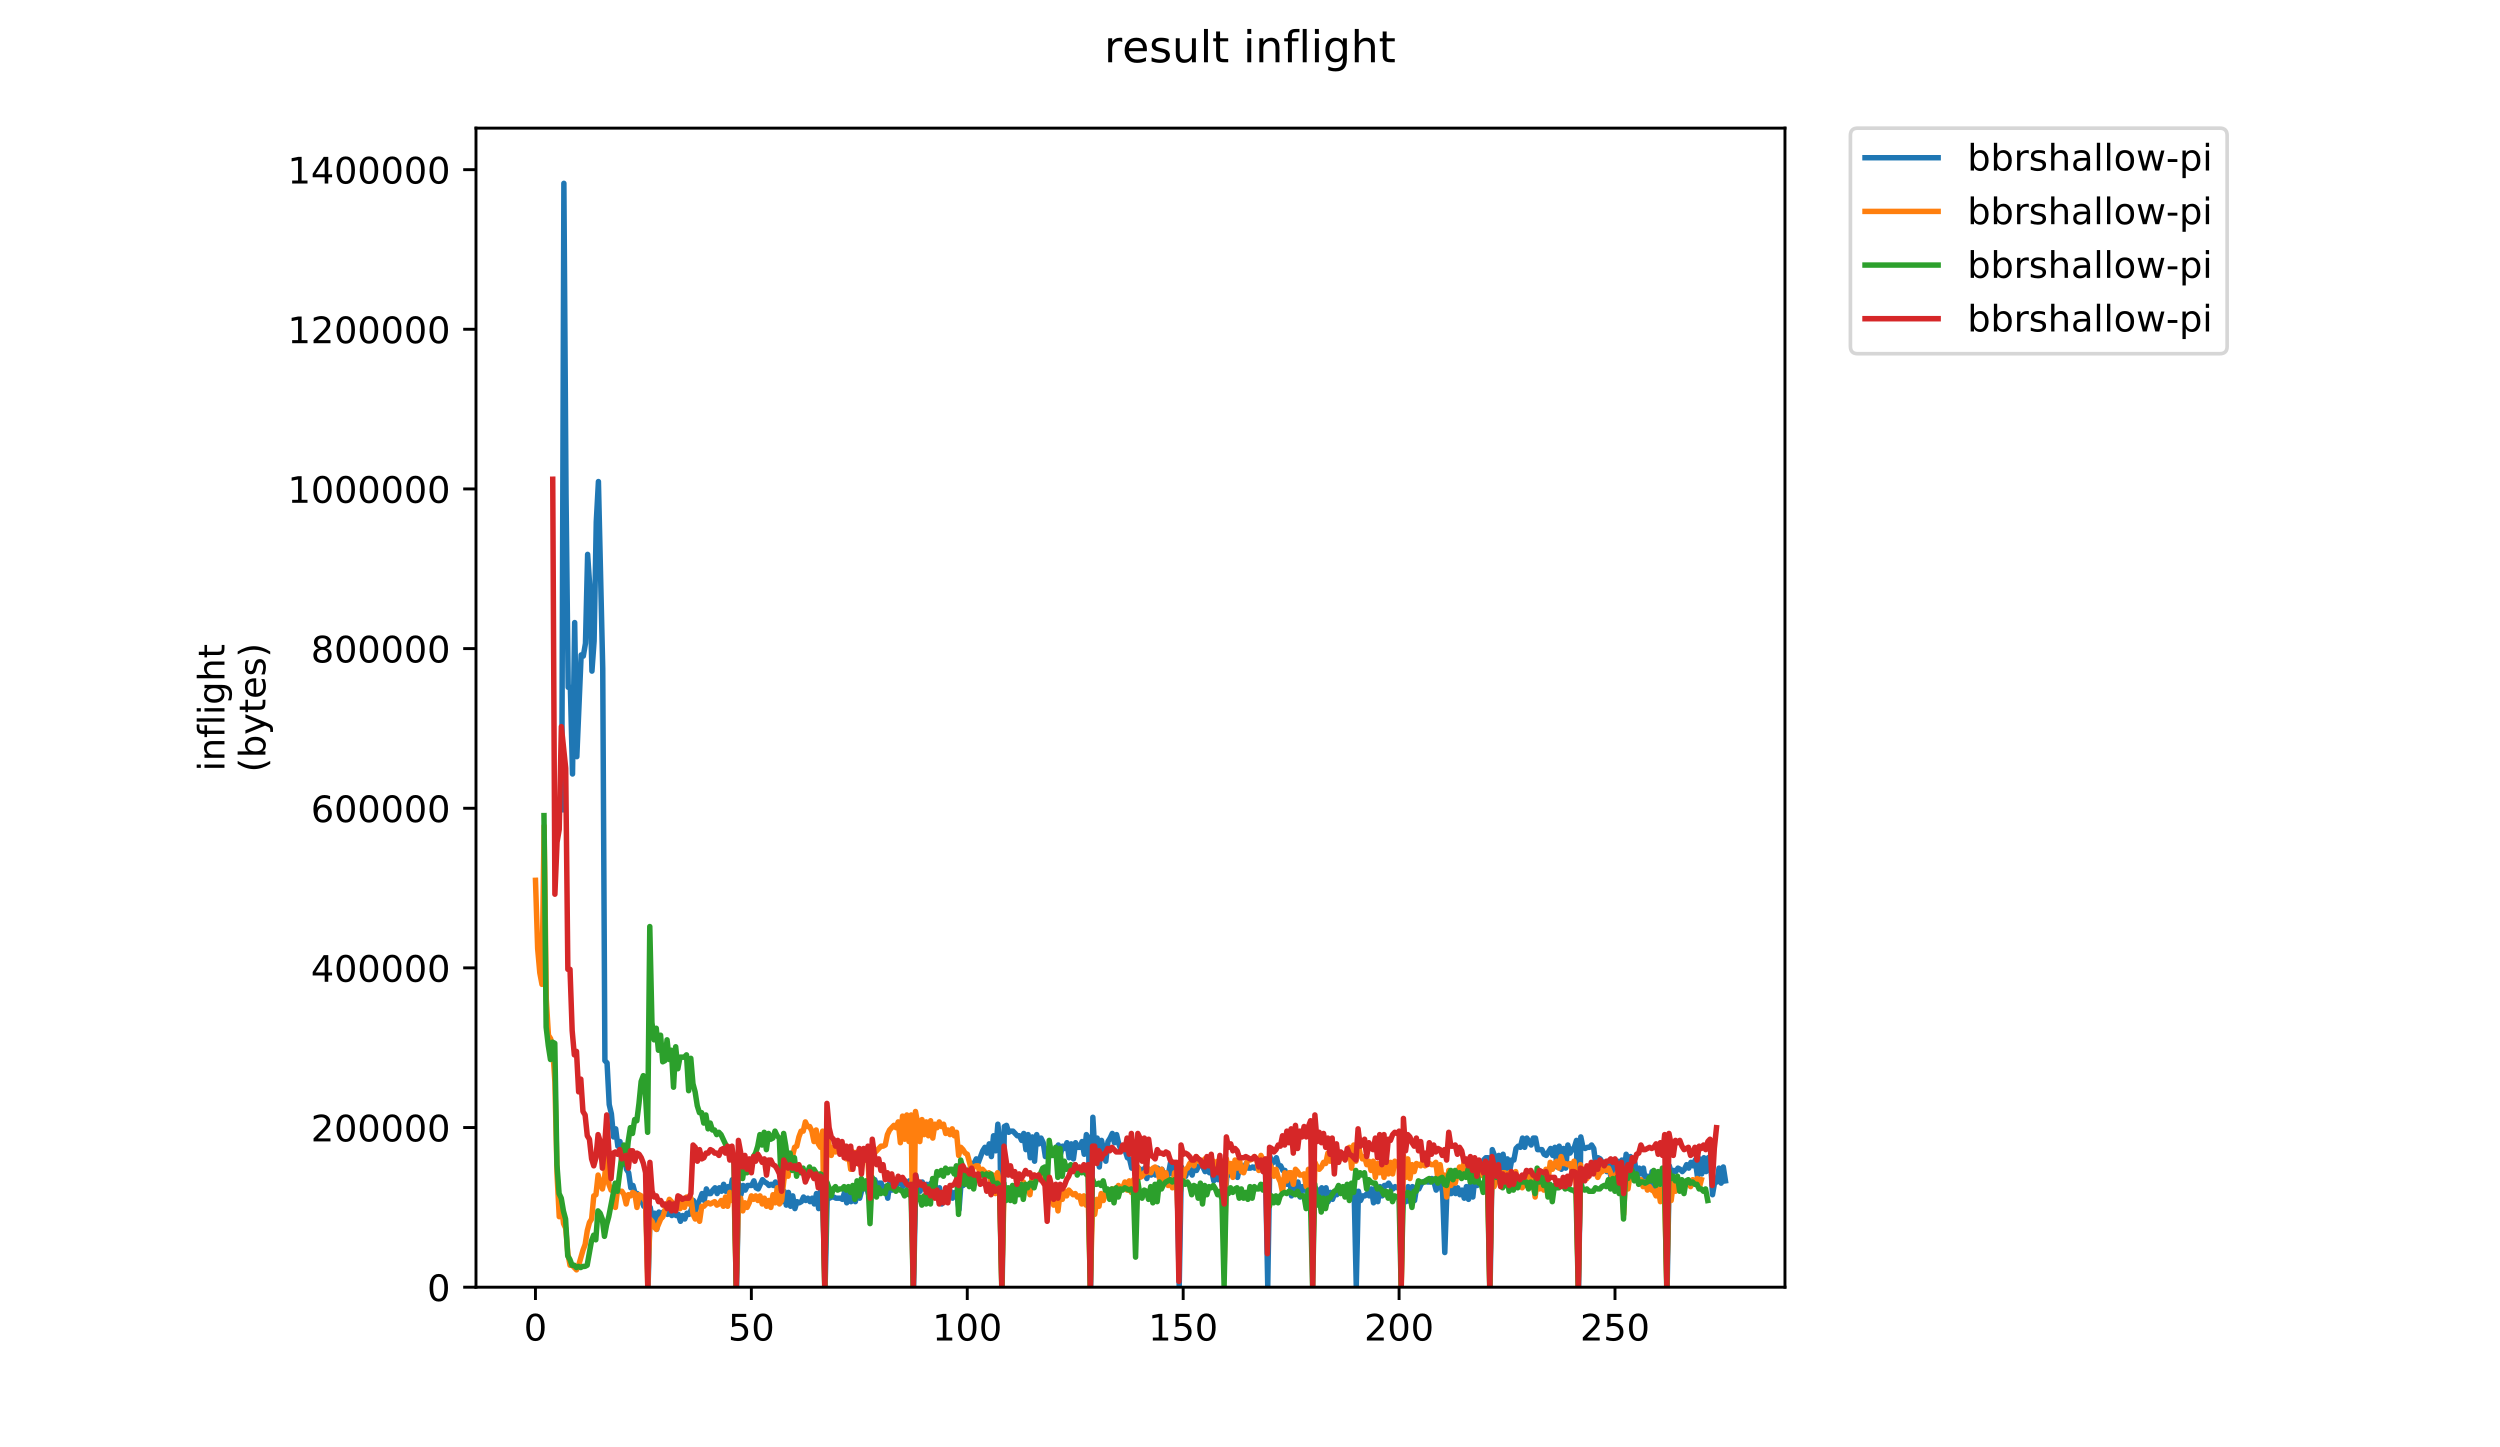<?xml version="1.0" encoding="utf-8" standalone="no"?>
<!DOCTYPE svg PUBLIC "-//W3C//DTD SVG 1.1//EN"
  "http://www.w3.org/Graphics/SVG/1.1/DTD/svg11.dtd">
<!-- Created with matplotlib (https://matplotlib.org/) -->
<svg height="396pt" version="1.1" viewBox="0 0 684 396" width="684pt" xmlns="http://www.w3.org/2000/svg" xmlns:xlink="http://www.w3.org/1999/xlink">
 <defs>
  <style type="text/css">
*{stroke-linecap:butt;stroke-linejoin:round;}
  </style>
 </defs>
 <g id="figure_1">
  <g id="patch_1">
   <path d="M 0 396 
L 684 396 
L 684 0 
L 0 0 
z
" style="fill:#ffffff;"/>
  </g>
  <g id="axes_1">
   <g id="patch_2">
    <path d="M 130.23 352.174 
L 488.365 352.174 
L 488.365 35.062 
L 130.23 35.062 
z
" style="fill:#ffffff;"/>
   </g>
   <g id="matplotlib.axis_1">
    <g id="xtick_1">
     <g id="line2d_1">
      <defs>
       <path d="M 0 0 
L 0 3.5 
" id="m94b576722a" style="stroke:#000000;stroke-width:0.8;"/>
      </defs>
      <g>
       <use style="stroke:#000000;stroke-width:0.8;" x="146.5" xlink:href="#m94b576722a" y="352.174"/>
      </g>
     </g>
     <g id="text_1">
      <!-- 0 -->
      <defs>
       <path d="M 31.781 66.406 
Q 24.172 66.406 20.328 58.906 
Q 16.5 51.422 16.5 36.375 
Q 16.5 21.391 20.328 13.891 
Q 24.172 6.391 31.781 6.391 
Q 39.453 6.391 43.281 13.891 
Q 47.125 21.391 47.125 36.375 
Q 47.125 51.422 43.281 58.906 
Q 39.453 66.406 31.781 66.406 
z
M 31.781 74.219 
Q 44.047 74.219 50.516 64.516 
Q 56.984 54.828 56.984 36.375 
Q 56.984 17.969 50.516 8.266 
Q 44.047 -1.422 31.781 -1.422 
Q 19.531 -1.422 13.062 8.266 
Q 6.594 17.969 6.594 36.375 
Q 6.594 54.828 13.062 64.516 
Q 19.531 74.219 31.781 74.219 
z
" id="DejaVuSans-48"/>
      </defs>
      <g transform="translate(143.318 366.773)scale(0.1 -0.1)">
       <use xlink:href="#DejaVuSans-48"/>
      </g>
     </g>
    </g>
    <g id="xtick_2">
     <g id="line2d_2">
      <g>
       <use style="stroke:#000000;stroke-width:0.8;" x="205.572" xlink:href="#m94b576722a" y="352.174"/>
      </g>
     </g>
     <g id="text_2">
      <!-- 50 -->
      <defs>
       <path d="M 10.797 72.906 
L 49.516 72.906 
L 49.516 64.594 
L 19.828 64.594 
L 19.828 46.734 
Q 21.969 47.469 24.109 47.828 
Q 26.266 48.188 28.422 48.188 
Q 40.625 48.188 47.75 41.5 
Q 54.891 34.812 54.891 23.391 
Q 54.891 11.625 47.562 5.094 
Q 40.234 -1.422 26.906 -1.422 
Q 22.312 -1.422 17.547 -0.641 
Q 12.797 0.141 7.719 1.703 
L 7.719 11.625 
Q 12.109 9.234 16.797 8.062 
Q 21.484 6.891 26.703 6.891 
Q 35.156 6.891 40.078 11.328 
Q 45.016 15.766 45.016 23.391 
Q 45.016 31 40.078 35.438 
Q 35.156 39.891 26.703 39.891 
Q 22.75 39.891 18.812 39.016 
Q 14.891 38.141 10.797 36.281 
z
" id="DejaVuSans-53"/>
      </defs>
      <g transform="translate(199.21 366.773)scale(0.1 -0.1)">
       <use xlink:href="#DejaVuSans-53"/>
       <use x="63.623" xlink:href="#DejaVuSans-48"/>
      </g>
     </g>
    </g>
    <g id="xtick_3">
     <g id="line2d_3">
      <g>
       <use style="stroke:#000000;stroke-width:0.8;" x="264.645" xlink:href="#m94b576722a" y="352.174"/>
      </g>
     </g>
     <g id="text_3">
      <!-- 100 -->
      <defs>
       <path d="M 12.406 8.297 
L 28.516 8.297 
L 28.516 63.922 
L 10.984 60.406 
L 10.984 69.391 
L 28.422 72.906 
L 38.281 72.906 
L 38.281 8.297 
L 54.391 8.297 
L 54.391 0 
L 12.406 0 
z
" id="DejaVuSans-49"/>
      </defs>
      <g transform="translate(255.101 366.773)scale(0.1 -0.1)">
       <use xlink:href="#DejaVuSans-49"/>
       <use x="63.623" xlink:href="#DejaVuSans-48"/>
       <use x="127.246" xlink:href="#DejaVuSans-48"/>
      </g>
     </g>
    </g>
    <g id="xtick_4">
     <g id="line2d_4">
      <g>
       <use style="stroke:#000000;stroke-width:0.8;" x="323.717" xlink:href="#m94b576722a" y="352.174"/>
      </g>
     </g>
     <g id="text_4">
      <!-- 150 -->
      <g transform="translate(314.174 366.773)scale(0.1 -0.1)">
       <use xlink:href="#DejaVuSans-49"/>
       <use x="63.623" xlink:href="#DejaVuSans-53"/>
       <use x="127.246" xlink:href="#DejaVuSans-48"/>
      </g>
     </g>
    </g>
    <g id="xtick_5">
     <g id="line2d_5">
      <g>
       <use style="stroke:#000000;stroke-width:0.8;" x="382.79" xlink:href="#m94b576722a" y="352.174"/>
      </g>
     </g>
     <g id="text_5">
      <!-- 200 -->
      <defs>
       <path d="M 19.188 8.297 
L 53.609 8.297 
L 53.609 0 
L 7.328 0 
L 7.328 8.297 
Q 12.938 14.109 22.625 23.891 
Q 32.328 33.688 34.812 36.531 
Q 39.547 41.844 41.422 45.531 
Q 43.312 49.219 43.312 52.781 
Q 43.312 58.594 39.234 62.25 
Q 35.156 65.922 28.609 65.922 
Q 23.969 65.922 18.812 64.312 
Q 13.672 62.703 7.812 59.422 
L 7.812 69.391 
Q 13.766 71.781 18.938 73 
Q 24.125 74.219 28.422 74.219 
Q 39.75 74.219 46.484 68.547 
Q 53.219 62.891 53.219 53.422 
Q 53.219 48.922 51.531 44.891 
Q 49.859 40.875 45.406 35.406 
Q 44.188 33.984 37.641 27.219 
Q 31.109 20.453 19.188 8.297 
z
" id="DejaVuSans-50"/>
      </defs>
      <g transform="translate(373.246 366.773)scale(0.1 -0.1)">
       <use xlink:href="#DejaVuSans-50"/>
       <use x="63.623" xlink:href="#DejaVuSans-48"/>
       <use x="127.246" xlink:href="#DejaVuSans-48"/>
      </g>
     </g>
    </g>
    <g id="xtick_6">
     <g id="line2d_6">
      <g>
       <use style="stroke:#000000;stroke-width:0.8;" x="441.863" xlink:href="#m94b576722a" y="352.174"/>
      </g>
     </g>
     <g id="text_6">
      <!-- 250 -->
      <g transform="translate(432.319 366.773)scale(0.1 -0.1)">
       <use xlink:href="#DejaVuSans-50"/>
       <use x="63.623" xlink:href="#DejaVuSans-53"/>
       <use x="127.246" xlink:href="#DejaVuSans-48"/>
      </g>
     </g>
    </g>
   </g>
   <g id="matplotlib.axis_2">
    <g id="ytick_1">
     <g id="line2d_7">
      <defs>
       <path d="M 0 0 
L -3.5 0 
" id="mc946c784c6" style="stroke:#000000;stroke-width:0.8;"/>
      </defs>
      <g>
       <use style="stroke:#000000;stroke-width:0.8;" x="130.23" xlink:href="#mc946c784c6" y="352.174"/>
      </g>
     </g>
     <g id="text_7">
      <!-- 0 -->
      <g transform="translate(116.868 355.973)scale(0.1 -0.1)">
       <use xlink:href="#DejaVuSans-48"/>
      </g>
     </g>
    </g>
    <g id="ytick_2">
     <g id="line2d_8">
      <g>
       <use style="stroke:#000000;stroke-width:0.8;" x="130.23" xlink:href="#mc946c784c6" y="308.494"/>
      </g>
     </g>
     <g id="text_8">
      <!-- 200000 -->
      <g transform="translate(85.055 312.294)scale(0.1 -0.1)">
       <use xlink:href="#DejaVuSans-50"/>
       <use x="63.623" xlink:href="#DejaVuSans-48"/>
       <use x="127.246" xlink:href="#DejaVuSans-48"/>
       <use x="190.869" xlink:href="#DejaVuSans-48"/>
       <use x="254.492" xlink:href="#DejaVuSans-48"/>
       <use x="318.115" xlink:href="#DejaVuSans-48"/>
      </g>
     </g>
    </g>
    <g id="ytick_3">
     <g id="line2d_9">
      <g>
       <use style="stroke:#000000;stroke-width:0.8;" x="130.23" xlink:href="#mc946c784c6" y="264.814"/>
      </g>
     </g>
     <g id="text_9">
      <!-- 400000 -->
      <defs>
       <path d="M 37.797 64.312 
L 12.891 25.391 
L 37.797 25.391 
z
M 35.203 72.906 
L 47.609 72.906 
L 47.609 25.391 
L 58.016 25.391 
L 58.016 17.188 
L 47.609 17.188 
L 47.609 0 
L 37.797 0 
L 37.797 17.188 
L 4.891 17.188 
L 4.891 26.703 
z
" id="DejaVuSans-52"/>
      </defs>
      <g transform="translate(85.055 268.614)scale(0.1 -0.1)">
       <use xlink:href="#DejaVuSans-52"/>
       <use x="63.623" xlink:href="#DejaVuSans-48"/>
       <use x="127.246" xlink:href="#DejaVuSans-48"/>
       <use x="190.869" xlink:href="#DejaVuSans-48"/>
       <use x="254.492" xlink:href="#DejaVuSans-48"/>
       <use x="318.115" xlink:href="#DejaVuSans-48"/>
      </g>
     </g>
    </g>
    <g id="ytick_4">
     <g id="line2d_10">
      <g>
       <use style="stroke:#000000;stroke-width:0.8;" x="130.23" xlink:href="#mc946c784c6" y="221.135"/>
      </g>
     </g>
     <g id="text_10">
      <!-- 600000 -->
      <defs>
       <path d="M 33.016 40.375 
Q 26.375 40.375 22.484 35.828 
Q 18.609 31.297 18.609 23.391 
Q 18.609 15.531 22.484 10.953 
Q 26.375 6.391 33.016 6.391 
Q 39.656 6.391 43.531 10.953 
Q 47.406 15.531 47.406 23.391 
Q 47.406 31.297 43.531 35.828 
Q 39.656 40.375 33.016 40.375 
z
M 52.594 71.297 
L 52.594 62.312 
Q 48.875 64.062 45.094 64.984 
Q 41.312 65.922 37.594 65.922 
Q 27.828 65.922 22.672 59.328 
Q 17.531 52.734 16.797 39.406 
Q 19.672 43.656 24.016 45.922 
Q 28.375 48.188 33.594 48.188 
Q 44.578 48.188 50.953 41.516 
Q 57.328 34.859 57.328 23.391 
Q 57.328 12.156 50.688 5.359 
Q 44.047 -1.422 33.016 -1.422 
Q 20.359 -1.422 13.672 8.266 
Q 6.984 17.969 6.984 36.375 
Q 6.984 53.656 15.188 63.938 
Q 23.391 74.219 37.203 74.219 
Q 40.922 74.219 44.703 73.484 
Q 48.484 72.75 52.594 71.297 
z
" id="DejaVuSans-54"/>
      </defs>
      <g transform="translate(85.055 224.934)scale(0.1 -0.1)">
       <use xlink:href="#DejaVuSans-54"/>
       <use x="63.623" xlink:href="#DejaVuSans-48"/>
       <use x="127.246" xlink:href="#DejaVuSans-48"/>
       <use x="190.869" xlink:href="#DejaVuSans-48"/>
       <use x="254.492" xlink:href="#DejaVuSans-48"/>
       <use x="318.115" xlink:href="#DejaVuSans-48"/>
      </g>
     </g>
    </g>
    <g id="ytick_5">
     <g id="line2d_11">
      <g>
       <use style="stroke:#000000;stroke-width:0.8;" x="130.23" xlink:href="#mc946c784c6" y="177.455"/>
      </g>
     </g>
     <g id="text_11">
      <!-- 800000 -->
      <defs>
       <path d="M 31.781 34.625 
Q 24.75 34.625 20.719 30.859 
Q 16.703 27.094 16.703 20.516 
Q 16.703 13.922 20.719 10.156 
Q 24.75 6.391 31.781 6.391 
Q 38.812 6.391 42.859 10.172 
Q 46.922 13.969 46.922 20.516 
Q 46.922 27.094 42.891 30.859 
Q 38.875 34.625 31.781 34.625 
z
M 21.922 38.812 
Q 15.578 40.375 12.031 44.719 
Q 8.5 49.078 8.5 55.328 
Q 8.5 64.062 14.719 69.141 
Q 20.953 74.219 31.781 74.219 
Q 42.672 74.219 48.875 69.141 
Q 55.078 64.062 55.078 55.328 
Q 55.078 49.078 51.531 44.719 
Q 48 40.375 41.703 38.812 
Q 48.828 37.156 52.797 32.312 
Q 56.781 27.484 56.781 20.516 
Q 56.781 9.906 50.312 4.234 
Q 43.844 -1.422 31.781 -1.422 
Q 19.734 -1.422 13.25 4.234 
Q 6.781 9.906 6.781 20.516 
Q 6.781 27.484 10.781 32.312 
Q 14.797 37.156 21.922 38.812 
z
M 18.312 54.391 
Q 18.312 48.734 21.844 45.562 
Q 25.391 42.391 31.781 42.391 
Q 38.141 42.391 41.719 45.562 
Q 45.312 48.734 45.312 54.391 
Q 45.312 60.062 41.719 63.234 
Q 38.141 66.406 31.781 66.406 
Q 25.391 66.406 21.844 63.234 
Q 18.312 60.062 18.312 54.391 
z
" id="DejaVuSans-56"/>
      </defs>
      <g transform="translate(85.055 181.254)scale(0.1 -0.1)">
       <use xlink:href="#DejaVuSans-56"/>
       <use x="63.623" xlink:href="#DejaVuSans-48"/>
       <use x="127.246" xlink:href="#DejaVuSans-48"/>
       <use x="190.869" xlink:href="#DejaVuSans-48"/>
       <use x="254.492" xlink:href="#DejaVuSans-48"/>
       <use x="318.115" xlink:href="#DejaVuSans-48"/>
      </g>
     </g>
    </g>
    <g id="ytick_6">
     <g id="line2d_12">
      <g>
       <use style="stroke:#000000;stroke-width:0.8;" x="130.23" xlink:href="#mc946c784c6" y="133.775"/>
      </g>
     </g>
     <g id="text_12">
      <!-- 1000000 -->
      <g transform="translate(78.693 137.574)scale(0.1 -0.1)">
       <use xlink:href="#DejaVuSans-49"/>
       <use x="63.623" xlink:href="#DejaVuSans-48"/>
       <use x="127.246" xlink:href="#DejaVuSans-48"/>
       <use x="190.869" xlink:href="#DejaVuSans-48"/>
       <use x="254.492" xlink:href="#DejaVuSans-48"/>
       <use x="318.115" xlink:href="#DejaVuSans-48"/>
       <use x="381.738" xlink:href="#DejaVuSans-48"/>
      </g>
     </g>
    </g>
    <g id="ytick_7">
     <g id="line2d_13">
      <g>
       <use style="stroke:#000000;stroke-width:0.8;" x="130.23" xlink:href="#mc946c784c6" y="90.095"/>
      </g>
     </g>
     <g id="text_13">
      <!-- 1200000 -->
      <g transform="translate(78.693 93.894)scale(0.1 -0.1)">
       <use xlink:href="#DejaVuSans-49"/>
       <use x="63.623" xlink:href="#DejaVuSans-50"/>
       <use x="127.246" xlink:href="#DejaVuSans-48"/>
       <use x="190.869" xlink:href="#DejaVuSans-48"/>
       <use x="254.492" xlink:href="#DejaVuSans-48"/>
       <use x="318.115" xlink:href="#DejaVuSans-48"/>
       <use x="381.738" xlink:href="#DejaVuSans-48"/>
      </g>
     </g>
    </g>
    <g id="ytick_8">
     <g id="line2d_14">
      <g>
       <use style="stroke:#000000;stroke-width:0.8;" x="130.23" xlink:href="#mc946c784c6" y="46.415"/>
      </g>
     </g>
     <g id="text_14">
      <!-- 1400000 -->
      <g transform="translate(78.693 50.215)scale(0.1 -0.1)">
       <use xlink:href="#DejaVuSans-49"/>
       <use x="63.623" xlink:href="#DejaVuSans-52"/>
       <use x="127.246" xlink:href="#DejaVuSans-48"/>
       <use x="190.869" xlink:href="#DejaVuSans-48"/>
       <use x="254.492" xlink:href="#DejaVuSans-48"/>
       <use x="318.115" xlink:href="#DejaVuSans-48"/>
       <use x="381.738" xlink:href="#DejaVuSans-48"/>
      </g>
     </g>
    </g>
    <g id="text_15">
     <!-- inflight -->
     <defs>
      <path d="M 9.422 54.688 
L 18.406 54.688 
L 18.406 0 
L 9.422 0 
z
M 9.422 75.984 
L 18.406 75.984 
L 18.406 64.594 
L 9.422 64.594 
z
" id="DejaVuSans-105"/>
      <path d="M 54.891 33.016 
L 54.891 0 
L 45.906 0 
L 45.906 32.719 
Q 45.906 40.484 42.875 44.328 
Q 39.844 48.188 33.797 48.188 
Q 26.516 48.188 22.312 43.547 
Q 18.109 38.922 18.109 30.906 
L 18.109 0 
L 9.078 0 
L 9.078 54.688 
L 18.109 54.688 
L 18.109 46.188 
Q 21.344 51.125 25.703 53.562 
Q 30.078 56 35.797 56 
Q 45.219 56 50.047 50.172 
Q 54.891 44.344 54.891 33.016 
z
" id="DejaVuSans-110"/>
      <path d="M 37.109 75.984 
L 37.109 68.5 
L 28.516 68.5 
Q 23.688 68.5 21.797 66.547 
Q 19.922 64.594 19.922 59.516 
L 19.922 54.688 
L 34.719 54.688 
L 34.719 47.703 
L 19.922 47.703 
L 19.922 0 
L 10.891 0 
L 10.891 47.703 
L 2.297 47.703 
L 2.297 54.688 
L 10.891 54.688 
L 10.891 58.5 
Q 10.891 67.625 15.141 71.797 
Q 19.391 75.984 28.609 75.984 
z
" id="DejaVuSans-102"/>
      <path d="M 9.422 75.984 
L 18.406 75.984 
L 18.406 0 
L 9.422 0 
z
" id="DejaVuSans-108"/>
      <path d="M 45.406 27.984 
Q 45.406 37.75 41.375 43.109 
Q 37.359 48.484 30.078 48.484 
Q 22.859 48.484 18.828 43.109 
Q 14.797 37.75 14.797 27.984 
Q 14.797 18.266 18.828 12.891 
Q 22.859 7.516 30.078 7.516 
Q 37.359 7.516 41.375 12.891 
Q 45.406 18.266 45.406 27.984 
z
M 54.391 6.781 
Q 54.391 -7.172 48.188 -13.984 
Q 42 -20.797 29.203 -20.797 
Q 24.469 -20.797 20.266 -20.094 
Q 16.062 -19.391 12.109 -17.922 
L 12.109 -9.188 
Q 16.062 -11.328 19.922 -12.344 
Q 23.781 -13.375 27.781 -13.375 
Q 36.625 -13.375 41.016 -8.766 
Q 45.406 -4.156 45.406 5.172 
L 45.406 9.625 
Q 42.625 4.781 38.281 2.391 
Q 33.938 0 27.875 0 
Q 17.828 0 11.672 7.656 
Q 5.516 15.328 5.516 27.984 
Q 5.516 40.672 11.672 48.328 
Q 17.828 56 27.875 56 
Q 33.938 56 38.281 53.609 
Q 42.625 51.219 45.406 46.391 
L 45.406 54.688 
L 54.391 54.688 
z
" id="DejaVuSans-103"/>
      <path d="M 54.891 33.016 
L 54.891 0 
L 45.906 0 
L 45.906 32.719 
Q 45.906 40.484 42.875 44.328 
Q 39.844 48.188 33.797 48.188 
Q 26.516 48.188 22.312 43.547 
Q 18.109 38.922 18.109 30.906 
L 18.109 0 
L 9.078 0 
L 9.078 75.984 
L 18.109 75.984 
L 18.109 46.188 
Q 21.344 51.125 25.703 53.562 
Q 30.078 56 35.797 56 
Q 45.219 56 50.047 50.172 
Q 54.891 44.344 54.891 33.016 
z
" id="DejaVuSans-104"/>
      <path d="M 18.312 70.219 
L 18.312 54.688 
L 36.812 54.688 
L 36.812 47.703 
L 18.312 47.703 
L 18.312 18.016 
Q 18.312 11.328 20.141 9.422 
Q 21.969 7.516 27.594 7.516 
L 36.812 7.516 
L 36.812 0 
L 27.594 0 
Q 17.188 0 13.234 3.875 
Q 9.281 7.766 9.281 18.016 
L 9.281 47.703 
L 2.688 47.703 
L 2.688 54.688 
L 9.281 54.688 
L 9.281 70.219 
z
" id="DejaVuSans-116"/>
     </defs>
     <g transform="translate(61.415 211.018)rotate(-90)scale(0.1 -0.1)">
      <use xlink:href="#DejaVuSans-105"/>
      <use x="27.783" xlink:href="#DejaVuSans-110"/>
      <use x="91.162" xlink:href="#DejaVuSans-102"/>
      <use x="126.367" xlink:href="#DejaVuSans-108"/>
      <use x="154.15" xlink:href="#DejaVuSans-105"/>
      <use x="181.934" xlink:href="#DejaVuSans-103"/>
      <use x="245.41" xlink:href="#DejaVuSans-104"/>
      <use x="308.789" xlink:href="#DejaVuSans-116"/>
     </g>
     <!-- (bytes) -->
     <defs>
      <path d="M 31 75.875 
Q 24.469 64.656 21.281 53.656 
Q 18.109 42.672 18.109 31.391 
Q 18.109 20.125 21.312 9.062 
Q 24.516 -2 31 -13.188 
L 23.188 -13.188 
Q 15.875 -1.703 12.234 9.375 
Q 8.594 20.453 8.594 31.391 
Q 8.594 42.281 12.203 53.312 
Q 15.828 64.359 23.188 75.875 
z
" id="DejaVuSans-40"/>
      <path d="M 48.688 27.297 
Q 48.688 37.203 44.609 42.844 
Q 40.531 48.484 33.406 48.484 
Q 26.266 48.484 22.188 42.844 
Q 18.109 37.203 18.109 27.297 
Q 18.109 17.391 22.188 11.75 
Q 26.266 6.109 33.406 6.109 
Q 40.531 6.109 44.609 11.75 
Q 48.688 17.391 48.688 27.297 
z
M 18.109 46.391 
Q 20.953 51.266 25.266 53.625 
Q 29.594 56 35.594 56 
Q 45.562 56 51.781 48.094 
Q 58.016 40.188 58.016 27.297 
Q 58.016 14.406 51.781 6.484 
Q 45.562 -1.422 35.594 -1.422 
Q 29.594 -1.422 25.266 0.953 
Q 20.953 3.328 18.109 8.203 
L 18.109 0 
L 9.078 0 
L 9.078 75.984 
L 18.109 75.984 
z
" id="DejaVuSans-98"/>
      <path d="M 32.172 -5.078 
Q 28.375 -14.844 24.75 -17.812 
Q 21.141 -20.797 15.094 -20.797 
L 7.906 -20.797 
L 7.906 -13.281 
L 13.188 -13.281 
Q 16.891 -13.281 18.938 -11.516 
Q 21 -9.766 23.484 -3.219 
L 25.094 0.875 
L 2.984 54.688 
L 12.5 54.688 
L 29.594 11.922 
L 46.688 54.688 
L 56.203 54.688 
z
" id="DejaVuSans-121"/>
      <path d="M 56.203 29.594 
L 56.203 25.203 
L 14.891 25.203 
Q 15.484 15.922 20.484 11.062 
Q 25.484 6.203 34.422 6.203 
Q 39.594 6.203 44.453 7.469 
Q 49.312 8.734 54.109 11.281 
L 54.109 2.781 
Q 49.266 0.734 44.188 -0.344 
Q 39.109 -1.422 33.891 -1.422 
Q 20.797 -1.422 13.156 6.188 
Q 5.516 13.812 5.516 26.812 
Q 5.516 40.234 12.766 48.109 
Q 20.016 56 32.328 56 
Q 43.359 56 49.781 48.891 
Q 56.203 41.797 56.203 29.594 
z
M 47.219 32.234 
Q 47.125 39.594 43.094 43.984 
Q 39.062 48.391 32.422 48.391 
Q 24.906 48.391 20.391 44.141 
Q 15.875 39.891 15.188 32.172 
z
" id="DejaVuSans-101"/>
      <path d="M 44.281 53.078 
L 44.281 44.578 
Q 40.484 46.531 36.375 47.5 
Q 32.281 48.484 27.875 48.484 
Q 21.188 48.484 17.844 46.438 
Q 14.5 44.391 14.5 40.281 
Q 14.5 37.156 16.891 35.375 
Q 19.281 33.594 26.516 31.984 
L 29.594 31.297 
Q 39.156 29.25 43.188 25.516 
Q 47.219 21.781 47.219 15.094 
Q 47.219 7.469 41.188 3.016 
Q 35.156 -1.422 24.609 -1.422 
Q 20.219 -1.422 15.453 -0.562 
Q 10.688 0.297 5.422 2 
L 5.422 11.281 
Q 10.406 8.688 15.234 7.391 
Q 20.062 6.109 24.812 6.109 
Q 31.156 6.109 34.562 8.281 
Q 37.984 10.453 37.984 14.406 
Q 37.984 18.062 35.516 20.016 
Q 33.062 21.969 24.703 23.781 
L 21.578 24.516 
Q 13.234 26.266 9.516 29.906 
Q 5.812 33.547 5.812 39.891 
Q 5.812 47.609 11.281 51.797 
Q 16.75 56 26.812 56 
Q 31.781 56 36.172 55.266 
Q 40.578 54.547 44.281 53.078 
z
" id="DejaVuSans-115"/>
      <path d="M 8.016 75.875 
L 15.828 75.875 
Q 23.141 64.359 26.781 53.312 
Q 30.422 42.281 30.422 31.391 
Q 30.422 20.453 26.781 9.375 
Q 23.141 -1.703 15.828 -13.188 
L 8.016 -13.188 
Q 14.5 -2 17.703 9.062 
Q 20.906 20.125 20.906 31.391 
Q 20.906 42.672 17.703 53.656 
Q 14.5 64.656 8.016 75.875 
z
" id="DejaVuSans-41"/>
     </defs>
     <g transform="translate(72.613 211.295)rotate(-90)scale(0.1 -0.1)">
      <use xlink:href="#DejaVuSans-40"/>
      <use x="39.014" xlink:href="#DejaVuSans-98"/>
      <use x="102.49" xlink:href="#DejaVuSans-121"/>
      <use x="161.67" xlink:href="#DejaVuSans-116"/>
      <use x="200.879" xlink:href="#DejaVuSans-101"/>
      <use x="262.402" xlink:href="#DejaVuSans-115"/>
      <use x="314.502" xlink:href="#DejaVuSans-41"/>
     </g>
    </g>
   </g>
   <g id="line2d_15">
    <path clip-path="url(#p9c09cf27eb)" d="M 153.685 221.566 
L 154.276 50.163 
L 154.867 135.548 
L 155.457 188.045 
L 156.048 188.045 
L 156.639 211.763 
L 157.23 170.335 
L 157.82 207.019 
L 159.002 179.19 
L 159.592 179.506 
L 160.183 176.027 
L 160.774 151.677 
L 161.365 160.532 
L 161.955 183.617 
L 162.546 175.395 
L 163.137 142.822 
L 163.728 131.753 
L 164.909 182.985 
L 165.5 290.191 
L 166.09 290.823 
L 166.681 302.208 
L 167.272 304.738 
L 167.863 311.063 
L 168.453 308.849 
L 169.044 313.593 
L 169.635 312.328 
L 170.225 318.653 
L 170.816 316.439 
L 171.407 319.917 
L 171.998 320.866 
L 172.588 324.977 
L 173.179 324.345 
L 173.77 326.559 
L 174.361 326.559 
L 174.951 327.824 
L 175.542 328.456 
L 176.133 330.037 
L 176.723 330.353 
L 177.314 351.858 
L 177.905 330.353 
L 178.496 333.832 
L 179.086 331.935 
L 179.677 336.362 
L 180.268 331.618 
L 180.859 333.2 
L 181.449 331.618 
L 182.04 331.618 
L 182.631 332.251 
L 183.221 331.935 
L 183.812 332.567 
L 184.403 331.935 
L 184.994 332.567 
L 185.584 332.251 
L 186.175 334.148 
L 186.766 332.567 
L 187.357 333.516 
L 187.947 331.935 
L 188.538 332.251 
L 189.129 330.986 
L 189.719 328.456 
L 190.31 331.302 
L 190.901 329.405 
L 191.492 328.14 
L 192.082 326.559 
L 192.673 328.456 
L 193.264 325.294 
L 193.855 326.559 
L 194.445 326.559 
L 195.036 325.61 
L 195.627 324.977 
L 196.217 326.559 
L 196.808 324.977 
L 197.399 325.926 
L 197.99 324.029 
L 198.58 325.926 
L 199.171 324.661 
L 199.762 325.926 
L 200.353 322.764 
L 200.943 324.661 
L 201.534 351.858 
L 202.125 324.029 
L 202.715 326.875 
L 203.306 324.345 
L 203.897 325.61 
L 204.488 324.345 
L 205.669 324.345 
L 206.26 323.08 
L 206.85 324.977 
L 207.441 325.294 
L 208.623 322.764 
L 209.213 323.396 
L 209.804 323.712 
L 210.395 324.345 
L 210.986 324.029 
L 211.576 324.345 
L 212.167 323.396 
L 212.758 325.294 
L 213.348 324.029 
L 213.939 328.772 
L 214.53 325.926 
L 215.121 329.721 
L 215.711 326.242 
L 216.302 330.037 
L 216.893 327.191 
L 217.484 330.67 
L 218.074 328.772 
L 218.665 329.089 
L 219.256 328.772 
L 219.846 327.507 
L 220.437 328.456 
L 221.028 327.824 
L 221.619 328.772 
L 222.209 327.824 
L 222.8 329.405 
L 223.391 326.559 
L 223.982 330.67 
L 224.572 325.61 
L 225.163 329.721 
L 225.754 351.858 
L 226.344 326.559 
L 226.935 327.824 
L 227.526 327.507 
L 228.117 327.507 
L 228.707 327.824 
L 229.889 327.824 
L 230.48 328.14 
L 231.07 326.242 
L 231.661 329.089 
L 232.252 325.926 
L 232.842 328.772 
L 233.433 325.926 
L 234.024 328.772 
L 234.615 325.294 
L 235.205 327.824 
L 235.796 325.61 
L 236.387 324.661 
L 236.978 324.345 
L 237.568 326.559 
L 238.159 327.507 
L 238.75 324.661 
L 239.34 322.764 
L 239.931 324.345 
L 240.522 323.712 
L 241.113 323.712 
L 241.703 325.61 
L 242.294 324.661 
L 242.885 327.824 
L 243.476 323.396 
L 244.066 325.61 
L 244.657 323.396 
L 245.248 324.661 
L 245.838 323.396 
L 246.429 322.764 
L 247.02 324.661 
L 247.611 323.08 
L 248.201 324.345 
L 248.792 323.08 
L 249.383 323.396 
L 249.973 351.858 
L 250.564 321.499 
L 251.155 325.294 
L 251.746 325.926 
L 252.336 323.396 
L 252.927 325.294 
L 253.518 324.029 
L 254.109 325.61 
L 254.699 323.712 
L 255.29 325.294 
L 255.881 324.345 
L 256.471 326.242 
L 257.062 324.977 
L 257.653 329.405 
L 258.244 326.242 
L 258.834 328.14 
L 259.425 326.875 
L 260.016 325.926 
L 260.607 327.824 
L 261.197 326.242 
L 261.788 326.242 
L 262.379 330.986 
L 262.969 323.396 
L 263.56 324.345 
L 264.151 322.131 
L 264.742 324.029 
L 265.332 319.917 
L 265.923 318.336 
L 266.514 318.336 
L 267.105 317.071 
L 267.695 318.02 
L 268.877 314.858 
L 269.467 313.909 
L 270.058 315.49 
L 270.649 312.96 
L 271.24 316.439 
L 271.83 310.746 
L 272.421 314.858 
L 273.012 307.584 
L 273.603 312.96 
L 274.193 351.858 
L 274.784 308.217 
L 275.375 307.9 
L 275.965 309.798 
L 276.556 309.481 
L 277.147 309.481 
L 278.328 310.746 
L 278.919 310.746 
L 279.51 312.011 
L 280.101 310.114 
L 280.691 314.541 
L 281.282 310.43 
L 281.873 316.755 
L 282.463 311.063 
L 283.054 317.704 
L 283.645 310.43 
L 284.236 312.96 
L 284.826 311.379 
L 285.417 312.644 
L 286.008 316.439 
L 287.189 313.593 
L 287.78 316.123 
L 288.371 314.541 
L 288.961 314.541 
L 289.552 313.276 
L 290.143 315.806 
L 290.734 313.593 
L 291.324 314.225 
L 291.915 312.644 
L 292.506 316.755 
L 293.096 312.96 
L 293.687 317.071 
L 294.278 312.644 
L 294.869 313.909 
L 295.459 313.909 
L 296.05 312.328 
L 296.641 315.806 
L 297.232 310.43 
L 297.822 311.379 
L 298.413 351.858 
L 299.004 305.687 
L 299.594 315.806 
L 300.185 311.379 
L 300.776 319.285 
L 301.367 312.011 
L 301.957 314.541 
L 302.548 317.704 
L 303.139 312.328 
L 303.73 311.379 
L 304.32 310.114 
L 304.911 312.644 
L 305.502 310.43 
L 306.092 312.96 
L 306.683 314.541 
L 307.274 314.541 
L 307.865 314.858 
L 308.455 316.755 
L 309.046 317.071 
L 309.637 319.601 
L 310.228 318.653 
L 310.818 323.08 
L 311.409 319.601 
L 312 319.917 
L 312.59 320.55 
L 313.181 319.601 
L 313.772 322.447 
L 314.363 319.917 
L 314.953 321.499 
L 315.544 320.55 
L 316.135 321.499 
L 316.726 319.601 
L 317.316 321.499 
L 317.907 319.917 
L 319.088 323.08 
L 319.679 321.182 
L 320.27 318.02 
L 320.861 321.182 
L 321.451 319.285 
L 322.042 321.815 
L 322.633 351.858 
L 323.224 319.285 
L 323.814 321.182 
L 324.405 321.815 
L 324.996 319.917 
L 325.586 320.234 
L 326.177 321.499 
L 326.768 318.969 
L 327.359 320.234 
L 327.949 318.969 
L 328.54 318.653 
L 329.131 319.285 
L 329.721 320.55 
L 330.312 319.601 
L 330.903 320.866 
L 331.494 320.234 
L 332.084 323.08 
L 332.675 319.601 
L 333.266 322.764 
L 333.857 320.55 
L 334.447 324.661 
L 335.038 330.353 
L 335.629 322.131 
L 336.219 321.182 
L 336.81 318.969 
L 337.401 320.234 
L 337.992 320.234 
L 338.582 322.131 
L 339.173 319.285 
L 339.764 318.969 
L 340.355 319.917 
L 340.945 318.336 
L 341.536 319.601 
L 342.127 319.601 
L 342.717 319.285 
L 343.308 319.601 
L 343.899 318.969 
L 344.49 318.653 
L 345.08 318.969 
L 345.671 320.234 
L 346.262 321.182 
L 346.853 351.858 
L 347.443 316.439 
L 348.034 318.336 
L 348.625 317.704 
L 349.215 316.755 
L 349.806 318.969 
L 350.397 318.969 
L 350.988 320.234 
L 351.578 320.234 
L 352.169 324.029 
L 352.76 321.182 
L 353.351 327.191 
L 353.941 324.977 
L 354.532 325.61 
L 355.123 323.396 
L 355.713 327.507 
L 356.304 324.661 
L 357.486 325.926 
L 358.076 324.029 
L 358.667 325.294 
L 359.258 330.67 
L 359.849 324.977 
L 360.439 325.61 
L 361.03 326.559 
L 361.621 324.977 
L 362.211 327.191 
L 362.802 324.977 
L 363.393 328.772 
L 363.984 326.242 
L 364.574 328.14 
L 365.165 326.559 
L 365.756 326.875 
L 366.346 325.61 
L 366.937 325.294 
L 367.528 326.559 
L 368.119 324.661 
L 368.709 326.242 
L 369.3 324.661 
L 369.891 326.559 
L 370.482 325.61 
L 371.072 351.858 
L 371.663 325.926 
L 372.254 328.456 
L 372.844 327.191 
L 373.435 327.191 
L 374.026 326.559 
L 374.617 327.191 
L 375.207 325.294 
L 375.798 329.089 
L 376.389 324.977 
L 376.98 328.772 
L 377.57 324.661 
L 378.161 327.191 
L 378.752 324.345 
L 379.342 324.345 
L 379.933 323.712 
L 380.524 324.661 
L 381.115 325.294 
L 381.705 324.661 
L 382.296 324.977 
L 382.887 324.977 
L 383.478 334.781 
L 384.068 325.294 
L 384.659 328.772 
L 385.25 324.661 
L 385.84 328.772 
L 386.431 324.661 
L 387.022 328.456 
L 387.613 324.661 
L 388.203 325.294 
L 388.794 324.029 
L 389.385 323.396 
L 389.976 323.08 
L 390.566 323.396 
L 391.157 323.396 
L 391.748 322.447 
L 392.338 323.396 
L 392.929 325.61 
L 393.52 324.345 
L 394.111 324.029 
L 394.701 326.242 
L 395.292 342.687 
L 395.883 325.61 
L 396.474 326.559 
L 397.064 326.559 
L 397.655 324.661 
L 398.246 326.559 
L 398.836 324.977 
L 399.427 326.875 
L 400.018 325.61 
L 400.609 327.824 
L 401.199 324.661 
L 401.79 328.14 
L 402.381 323.712 
L 402.972 327.507 
L 403.562 321.815 
L 404.153 324.345 
L 404.744 318.653 
L 405.334 321.499 
L 405.925 317.388 
L 406.516 316.755 
L 407.107 316.755 
L 407.697 351.858 
L 408.288 314.541 
L 408.879 316.123 
L 409.469 319.601 
L 410.06 316.123 
L 410.651 319.917 
L 411.242 315.806 
L 411.832 319.917 
L 412.423 317.071 
L 413.014 320.55 
L 413.605 317.388 
L 414.195 317.388 
L 414.786 314.225 
L 415.377 313.593 
L 415.967 313.909 
L 416.558 311.379 
L 417.149 313.909 
L 417.74 311.379 
L 418.921 313.276 
L 419.512 311.379 
L 420.103 311.379 
L 420.693 314.541 
L 421.875 314.541 
L 422.465 315.806 
L 423.056 316.123 
L 424.238 314.225 
L 424.828 316.123 
L 425.419 313.909 
L 426.01 319.285 
L 426.601 313.593 
L 427.191 319.917 
L 427.782 314.225 
L 428.373 319.601 
L 428.963 313.276 
L 429.554 315.49 
L 430.145 314.541 
L 430.736 313.909 
L 431.326 312.011 
L 431.917 351.858 
L 432.508 311.063 
L 433.099 313.909 
L 433.689 314.225 
L 434.28 313.909 
L 434.871 313.909 
L 435.461 313.276 
L 436.052 314.225 
L 436.643 318.969 
L 437.234 316.755 
L 437.824 317.071 
L 438.415 318.02 
L 439.006 318.02 
L 439.597 320.55 
L 440.187 318.969 
L 440.778 322.131 
L 441.369 317.388 
L 441.959 323.08 
L 442.55 317.704 
L 443.141 322.764 
L 443.732 317.388 
L 444.322 320.866 
L 444.913 315.806 
L 445.504 317.704 
L 446.095 316.439 
L 446.685 318.336 
L 447.276 318.02 
L 447.867 322.131 
L 448.457 319.601 
L 449.048 321.182 
L 449.639 319.601 
L 450.23 323.396 
L 450.82 321.815 
L 451.411 324.977 
L 452.002 320.55 
L 452.592 324.661 
L 453.183 320.866 
L 453.774 322.131 
L 454.365 321.815 
L 454.955 321.815 
L 455.546 322.131 
L 456.137 351.858 
L 456.728 318.969 
L 457.318 320.866 
L 457.909 320.234 
L 458.5 320.55 
L 459.09 319.601 
L 459.681 319.917 
L 460.272 320.55 
L 460.863 319.917 
L 461.453 318.653 
L 462.044 319.601 
L 462.635 318.02 
L 463.226 318.969 
L 463.816 317.388 
L 464.407 321.815 
L 464.998 317.071 
L 465.588 321.182 
L 466.179 316.755 
L 466.77 320.55 
L 467.361 316.755 
L 467.951 316.439 
L 468.542 326.875 
L 469.133 323.396 
L 469.724 323.396 
L 470.314 319.601 
L 470.905 323.712 
L 471.496 319.285 
L 472.086 323.08 
L 472.086 323.08 
" style="fill:none;stroke:#1f77b4;stroke-linecap:square;stroke-width:1.5;"/>
   </g>
   <g id="line2d_16">
    <path clip-path="url(#p9c09cf27eb)" d="M 146.509 240.857 
L 147.1 259.515 
L 147.69 266.156 
L 148.281 269.319 
L 148.872 225.994 
L 149.463 273.43 
L 150.053 283.233 
L 150.644 284.182 
L 151.235 286.712 
L 151.826 296.199 
L 152.416 321.499 
L 153.007 332.883 
L 153.598 329.721 
L 154.188 334.781 
L 154.779 336.046 
L 155.37 343.003 
L 155.961 346.166 
L 156.551 346.166 
L 157.733 347.431 
L 158.324 346.166 
L 159.505 342.054 
L 160.096 340.473 
L 160.686 336.678 
L 161.277 334.465 
L 161.868 333.516 
L 162.459 327.191 
L 163.049 326.875 
L 163.64 321.499 
L 164.231 323.712 
L 164.822 325.294 
L 165.412 322.131 
L 166.003 316.439 
L 166.594 324.029 
L 167.184 325.61 
L 167.775 325.294 
L 168.366 330.353 
L 168.957 325.61 
L 169.547 325.926 
L 170.138 325.926 
L 170.729 326.875 
L 171.32 329.405 
L 171.91 326.875 
L 172.501 327.191 
L 173.092 326.242 
L 173.682 326.559 
L 174.273 330.353 
L 174.864 326.875 
L 175.455 327.191 
L 176.045 327.824 
L 176.636 328.772 
L 177.227 351.858 
L 177.818 333.516 
L 178.408 334.148 
L 178.999 335.73 
L 179.59 336.362 
L 180.771 333.516 
L 181.362 332.883 
L 181.953 330.986 
L 182.543 330.037 
L 183.134 328.14 
L 184.906 330.037 
L 185.497 328.456 
L 186.088 330.67 
L 186.678 328.14 
L 187.269 330.353 
L 187.86 327.507 
L 188.451 329.405 
L 189.041 327.824 
L 189.632 332.251 
L 190.223 333.516 
L 190.813 332.251 
L 191.404 334.148 
L 191.995 330.037 
L 192.586 330.037 
L 193.176 329.405 
L 193.767 329.089 
L 194.358 329.405 
L 195.539 328.772 
L 196.13 329.721 
L 196.721 329.405 
L 197.311 328.456 
L 197.902 330.037 
L 198.493 327.507 
L 199.084 330.037 
L 199.674 326.242 
L 200.265 328.456 
L 200.856 326.559 
L 201.447 351.858 
L 202.037 328.14 
L 202.628 327.824 
L 203.219 331.302 
L 203.809 329.089 
L 204.4 330.353 
L 204.991 329.089 
L 205.582 327.191 
L 206.172 328.14 
L 206.763 327.191 
L 207.354 328.456 
L 207.945 327.191 
L 208.535 329.405 
L 209.126 327.824 
L 209.717 330.037 
L 210.307 328.456 
L 210.898 330.353 
L 211.489 326.875 
L 212.08 329.089 
L 212.67 324.977 
L 213.261 329.405 
L 213.852 328.456 
L 214.443 323.08 
L 215.033 319.601 
L 215.624 321.815 
L 216.215 315.806 
L 216.805 316.439 
L 217.396 313.909 
L 217.987 313.593 
L 218.578 311.063 
L 219.168 309.481 
L 219.759 309.481 
L 220.35 306.952 
L 220.94 308.217 
L 221.531 308.217 
L 222.122 309.481 
L 222.713 312.328 
L 223.303 309.165 
L 223.894 312.96 
L 224.485 313.909 
L 225.076 309.481 
L 225.666 352.174 
L 226.257 309.481 
L 226.848 313.276 
L 227.438 316.123 
L 228.029 313.909 
L 228.62 315.174 
L 229.211 313.593 
L 229.801 313.909 
L 230.392 313.593 
L 230.983 313.593 
L 231.574 317.071 
L 232.164 315.806 
L 232.755 319.917 
L 233.346 315.174 
L 233.936 317.704 
L 234.527 315.174 
L 235.118 318.653 
L 235.709 316.123 
L 236.299 317.071 
L 237.481 317.704 
L 238.072 328.14 
L 238.662 314.225 
L 239.253 315.49 
L 241.025 313.593 
L 241.616 313.593 
L 242.207 313.276 
L 242.797 310.43 
L 243.388 309.165 
L 244.57 307.9 
L 245.16 308.533 
L 245.751 306.952 
L 246.342 312.644 
L 246.932 305.37 
L 247.523 311.695 
L 248.114 305.054 
L 248.705 312.328 
L 249.295 305.054 
L 249.886 351.858 
L 250.477 304.105 
L 251.068 307.268 
L 251.658 312.328 
L 252.249 306.319 
L 252.84 310.43 
L 253.43 306.952 
L 254.021 310.746 
L 254.612 306.635 
L 255.203 311.379 
L 255.793 307.584 
L 256.384 308.533 
L 256.975 306.952 
L 257.566 308.217 
L 258.156 307.584 
L 258.747 310.114 
L 259.338 309.165 
L 259.928 310.43 
L 260.519 308.849 
L 261.11 310.746 
L 261.701 309.798 
L 262.291 316.123 
L 262.882 313.909 
L 263.473 314.541 
L 264.063 315.49 
L 264.654 315.806 
L 265.836 320.234 
L 266.426 319.285 
L 267.017 318.969 
L 267.608 318.969 
L 268.199 321.499 
L 268.789 319.917 
L 269.38 320.55 
L 269.971 321.499 
L 270.561 320.866 
L 271.152 323.396 
L 271.743 321.499 
L 272.334 326.559 
L 272.924 320.866 
L 273.515 324.029 
L 274.106 351.858 
L 274.697 325.926 
L 275.287 327.507 
L 275.878 325.926 
L 277.059 324.661 
L 277.65 325.294 
L 278.241 324.029 
L 278.832 324.661 
L 279.422 324.977 
L 280.013 323.396 
L 280.604 325.294 
L 281.195 324.345 
L 281.785 326.875 
L 282.376 322.131 
L 282.967 321.499 
L 283.557 321.815 
L 284.148 321.499 
L 284.739 321.815 
L 285.33 320.234 
L 285.92 321.815 
L 286.511 331.302 
L 287.102 322.131 
L 288.283 329.721 
L 288.874 325.926 
L 289.465 331.302 
L 290.055 326.242 
L 290.646 328.14 
L 291.237 325.926 
L 291.828 327.191 
L 292.418 325.61 
L 293.6 326.875 
L 294.191 326.559 
L 294.781 327.507 
L 295.372 327.191 
L 295.963 329.405 
L 296.553 327.191 
L 297.144 329.721 
L 297.735 327.824 
L 298.326 351.858 
L 298.916 329.089 
L 299.507 332.251 
L 300.098 328.14 
L 300.688 330.037 
L 301.279 326.559 
L 301.87 328.456 
L 302.461 326.242 
L 303.051 327.191 
L 303.642 326.559 
L 304.233 325.294 
L 305.414 325.294 
L 306.005 324.345 
L 306.596 325.61 
L 307.186 324.977 
L 307.777 323.396 
L 308.368 325.61 
L 308.959 323.08 
L 309.549 326.242 
L 310.14 322.764 
L 310.731 335.413 
L 311.322 319.285 
L 311.912 322.131 
L 312.503 321.815 
L 313.094 320.866 
L 313.684 320.866 
L 314.275 319.917 
L 314.866 320.866 
L 315.457 319.601 
L 316.047 319.285 
L 316.638 319.917 
L 317.229 322.447 
L 317.82 319.917 
L 318.41 323.396 
L 319.001 320.866 
L 319.592 324.345 
L 320.182 322.764 
L 320.773 324.977 
L 321.364 320.866 
L 321.955 323.396 
L 322.545 339.208 
L 323.136 319.917 
L 323.727 322.447 
L 324.318 319.917 
L 324.908 319.601 
L 325.499 318.336 
L 326.09 317.704 
L 326.68 318.969 
L 327.271 316.439 
L 327.862 317.071 
L 328.453 318.02 
L 329.043 318.336 
L 329.634 317.071 
L 330.225 318.02 
L 330.816 317.704 
L 331.406 318.02 
L 331.997 317.704 
L 332.588 319.917 
L 333.178 317.704 
L 333.769 320.55 
L 334.36 318.336 
L 334.951 346.482 
L 335.541 317.071 
L 336.132 320.55 
L 336.723 318.336 
L 337.314 322.131 
L 337.904 317.388 
L 338.495 319.601 
L 339.086 317.071 
L 339.676 320.55 
L 340.267 320.866 
L 341.449 317.071 
L 342.039 317.388 
L 342.63 317.071 
L 343.221 316.439 
L 343.811 317.071 
L 344.402 320.234 
L 344.993 316.123 
L 346.174 318.653 
L 346.765 317.071 
L 347.947 319.601 
L 348.537 321.815 
L 349.128 319.917 
L 349.719 322.131 
L 350.309 323.396 
L 350.9 326.242 
L 351.491 320.866 
L 352.082 323.08 
L 352.672 320.866 
L 353.263 320.866 
L 353.854 324.029 
L 354.445 319.917 
L 355.035 320.55 
L 355.626 321.499 
L 356.217 321.499 
L 356.807 321.182 
L 357.398 324.661 
L 357.989 319.917 
L 358.58 323.712 
L 359.17 343.319 
L 359.761 318.02 
L 360.352 319.285 
L 360.943 319.917 
L 361.533 319.285 
L 362.124 318.02 
L 362.715 318.336 
L 363.305 315.49 
L 363.896 317.704 
L 364.487 314.541 
L 365.078 316.123 
L 365.668 316.755 
L 366.259 315.49 
L 366.85 317.071 
L 367.441 315.806 
L 368.031 315.806 
L 368.622 316.123 
L 369.213 313.909 
L 369.803 319.601 
L 370.394 313.276 
L 370.985 317.704 
L 371.576 312.644 
L 372.166 315.806 
L 372.757 317.071 
L 373.348 316.439 
L 373.939 318.653 
L 374.529 317.704 
L 375.12 320.234 
L 375.711 317.704 
L 376.301 322.131 
L 376.892 318.336 
L 377.483 320.866 
L 378.074 317.704 
L 378.664 322.131 
L 379.255 317.388 
L 379.846 321.182 
L 380.436 318.02 
L 381.027 321.182 
L 381.618 317.704 
L 382.209 318.653 
L 382.799 318.02 
L 383.39 351.858 
L 383.981 316.123 
L 384.572 322.131 
L 385.162 317.071 
L 385.753 322.447 
L 386.344 318.653 
L 386.934 320.55 
L 387.525 318.336 
L 388.707 318.969 
L 389.297 317.704 
L 389.888 318.969 
L 390.479 317.704 
L 391.07 318.336 
L 391.66 318.653 
L 392.251 318.653 
L 392.842 318.02 
L 393.432 322.764 
L 394.023 318.653 
L 394.614 322.764 
L 395.205 321.499 
L 395.795 327.507 
L 396.386 320.234 
L 396.977 324.345 
L 397.568 321.815 
L 398.158 323.712 
L 398.749 320.866 
L 399.34 319.285 
L 399.93 320.234 
L 400.521 318.336 
L 401.112 320.55 
L 401.703 318.02 
L 402.293 321.182 
L 402.884 320.866 
L 403.475 321.182 
L 404.066 320.55 
L 404.656 321.499 
L 405.247 321.499 
L 405.838 320.866 
L 406.428 323.396 
L 407.019 322.764 
L 407.61 351.858 
L 408.201 320.234 
L 408.791 324.661 
L 409.382 323.08 
L 409.973 322.764 
L 411.154 320.866 
L 411.745 320.866 
L 412.336 321.499 
L 412.926 320.866 
L 413.517 321.182 
L 414.108 322.447 
L 414.699 320.55 
L 415.289 324.029 
L 415.88 322.447 
L 416.471 324.977 
L 417.062 324.029 
L 417.652 324.345 
L 418.243 321.499 
L 418.834 324.661 
L 419.424 322.764 
L 420.015 327.507 
L 420.606 322.764 
L 421.197 325.294 
L 421.787 320.55 
L 422.378 325.61 
L 422.969 319.917 
L 423.559 322.764 
L 424.15 318.02 
L 424.741 319.917 
L 425.332 318.336 
L 425.922 317.704 
L 426.513 319.601 
L 427.104 316.439 
L 427.695 318.336 
L 428.285 318.336 
L 428.876 318.653 
L 429.467 318.336 
L 430.057 319.917 
L 430.648 317.704 
L 431.239 324.029 
L 431.83 351.858 
L 432.42 318.653 
L 433.011 322.764 
L 433.602 320.866 
L 434.193 322.447 
L 434.783 321.182 
L 435.374 320.866 
L 435.965 320.866 
L 436.555 320.55 
L 437.146 322.131 
L 437.737 320.866 
L 438.328 320.55 
L 438.918 318.969 
L 439.509 320.234 
L 440.1 319.601 
L 441.281 322.447 
L 441.872 322.131 
L 442.463 320.866 
L 443.053 322.447 
L 443.644 320.866 
L 444.235 332.251 
L 444.826 319.917 
L 445.416 325.294 
L 446.007 321.182 
L 446.598 321.182 
L 447.189 322.447 
L 447.779 322.131 
L 448.37 323.396 
L 448.961 322.764 
L 449.551 324.661 
L 450.142 323.396 
L 450.733 325.61 
L 451.324 324.661 
L 451.914 325.61 
L 452.505 325.926 
L 453.096 327.191 
L 453.687 325.294 
L 454.277 328.772 
L 454.868 325.294 
L 455.459 327.507 
L 456.049 351.858 
L 456.64 321.815 
L 457.231 328.456 
L 457.822 323.712 
L 458.412 325.926 
L 459.003 323.08 
L 460.184 323.08 
L 460.775 323.712 
L 461.366 324.029 
L 461.957 323.396 
L 462.547 324.661 
L 463.138 322.764 
L 463.729 323.396 
L 464.32 322.447 
L 464.91 324.977 
L 465.501 322.764 
L 465.501 322.764 
" style="fill:none;stroke:#ff7f0e;stroke-linecap:square;stroke-width:1.5;"/>
   </g>
   <g id="line2d_17">
    <path clip-path="url(#p9c09cf27eb)" d="M 148.833 223.147 
L 149.424 281.02 
L 150.014 286.08 
L 150.605 289.874 
L 151.196 285.131 
L 151.787 285.447 
L 152.377 318.653 
L 152.968 326.559 
L 153.559 327.824 
L 154.149 331.302 
L 154.74 333.516 
L 155.331 343.636 
L 155.922 344.584 
L 156.512 346.166 
L 157.103 346.166 
L 157.694 346.798 
L 158.285 346.482 
L 158.875 346.798 
L 159.466 346.482 
L 160.057 346.482 
L 160.647 346.166 
L 161.829 339.524 
L 162.42 337.943 
L 163.01 339.208 
L 163.601 331.302 
L 164.192 331.935 
L 164.783 333.516 
L 165.373 338.26 
L 165.964 335.097 
L 166.555 332.883 
L 168.327 323.712 
L 168.918 325.926 
L 170.099 316.439 
L 170.69 313.276 
L 171.281 318.653 
L 171.871 312.328 
L 172.462 308.533 
L 173.053 310.114 
L 173.643 306.319 
L 174.234 306.635 
L 174.825 301.892 
L 175.416 295.883 
L 176.006 294.302 
L 176.597 299.362 
L 177.188 309.798 
L 177.779 253.507 
L 178.369 279.755 
L 178.96 284.498 
L 179.551 281.336 
L 180.141 287.345 
L 180.732 283.233 
L 181.323 290.507 
L 181.914 290.191 
L 182.504 284.498 
L 183.095 289.874 
L 183.686 287.345 
L 184.276 297.464 
L 184.867 286.396 
L 185.458 292.404 
L 186.049 289.242 
L 187.23 289.242 
L 187.821 288.61 
L 188.412 298.413 
L 189.002 289.558 
L 189.593 296.516 
L 190.184 298.729 
L 190.774 302.524 
L 191.365 304.422 
L 191.956 304.422 
L 192.547 307.268 
L 193.137 305.054 
L 193.728 308.849 
L 194.319 307.268 
L 194.91 309.165 
L 195.5 309.165 
L 196.091 310.43 
L 196.682 309.798 
L 197.272 310.43 
L 198.454 312.96 
L 199.045 314.541 
L 199.635 313.909 
L 200.817 318.02 
L 201.408 351.858 
L 201.998 317.704 
L 202.589 318.653 
L 203.18 322.447 
L 203.77 318.653 
L 204.361 320.866 
L 204.952 318.02 
L 205.543 318.653 
L 206.133 316.439 
L 206.724 315.49 
L 207.315 313.593 
L 207.906 310.43 
L 208.496 313.276 
L 209.087 309.798 
L 209.678 314.541 
L 210.268 310.114 
L 210.859 311.695 
L 211.45 311.379 
L 212.041 309.481 
L 212.631 310.746 
L 213.222 311.379 
L 213.813 325.61 
L 214.404 310.114 
L 214.994 313.593 
L 215.585 318.336 
L 216.176 315.49 
L 216.766 320.234 
L 217.357 316.755 
L 217.948 321.815 
L 218.539 318.969 
L 219.129 320.866 
L 219.72 319.601 
L 220.311 322.447 
L 221.492 319.285 
L 222.083 320.55 
L 222.674 319.917 
L 223.264 320.866 
L 223.855 321.499 
L 224.446 321.182 
L 225.037 321.499 
L 225.627 351.858 
L 226.218 323.396 
L 226.809 324.977 
L 227.399 327.191 
L 227.99 325.294 
L 228.581 324.661 
L 229.172 325.61 
L 229.762 325.294 
L 230.353 325.294 
L 230.944 324.661 
L 231.535 325.61 
L 232.125 324.661 
L 232.716 326.242 
L 233.307 324.345 
L 233.897 328.14 
L 234.488 323.08 
L 235.079 327.191 
L 235.67 322.447 
L 236.26 325.294 
L 236.851 323.08 
L 237.442 323.08 
L 238.033 334.781 
L 238.623 322.131 
L 239.214 323.396 
L 239.805 327.507 
L 240.395 324.977 
L 240.986 326.559 
L 241.577 325.926 
L 242.168 326.559 
L 242.758 324.345 
L 243.349 324.977 
L 243.94 324.977 
L 244.531 325.294 
L 245.121 325.926 
L 245.712 325.294 
L 246.893 325.926 
L 247.484 327.191 
L 248.075 325.61 
L 248.666 326.875 
L 249.256 325.926 
L 249.847 351.858 
L 250.438 323.396 
L 251.029 328.14 
L 251.619 327.507 
L 252.21 329.721 
L 252.801 327.191 
L 253.391 329.405 
L 253.982 324.661 
L 254.573 329.405 
L 255.164 322.447 
L 255.754 324.661 
L 256.345 320.55 
L 256.936 321.499 
L 257.527 320.234 
L 258.117 321.815 
L 258.708 319.601 
L 259.299 320.866 
L 259.889 319.917 
L 260.48 319.917 
L 261.071 321.182 
L 261.662 318.969 
L 262.252 332.251 
L 262.843 317.388 
L 263.434 319.601 
L 264.024 324.029 
L 264.615 320.234 
L 265.206 324.661 
L 265.797 320.55 
L 266.387 325.294 
L 266.978 321.815 
L 267.569 322.131 
L 268.16 321.499 
L 268.75 321.182 
L 269.341 321.815 
L 269.932 321.182 
L 270.522 321.815 
L 271.113 321.182 
L 271.704 323.396 
L 272.295 324.029 
L 272.885 323.712 
L 273.476 324.345 
L 274.067 351.858 
L 274.658 323.712 
L 275.248 328.456 
L 275.839 324.977 
L 276.43 328.456 
L 277.02 324.345 
L 277.611 328.772 
L 278.202 323.712 
L 278.793 326.875 
L 279.383 324.029 
L 279.974 328.14 
L 280.565 324.029 
L 281.156 324.977 
L 281.746 323.712 
L 282.337 323.712 
L 282.928 324.977 
L 283.518 322.764 
L 284.109 322.447 
L 285.291 319.601 
L 285.881 319.285 
L 286.472 325.61 
L 287.063 312.011 
L 287.654 316.123 
L 288.244 316.123 
L 288.835 313.909 
L 289.426 322.131 
L 290.016 314.225 
L 290.607 321.815 
L 291.198 317.704 
L 291.789 319.917 
L 292.97 318.653 
L 293.561 320.234 
L 294.152 318.653 
L 294.742 321.499 
L 295.333 319.601 
L 295.924 320.866 
L 296.514 319.917 
L 297.105 321.182 
L 297.696 321.815 
L 298.287 351.858 
L 298.877 322.447 
L 299.468 324.029 
L 300.059 324.029 
L 300.65 323.712 
L 301.24 324.345 
L 301.831 323.08 
L 302.422 325.61 
L 303.012 325.294 
L 303.603 328.14 
L 304.194 325.294 
L 304.785 329.089 
L 305.375 324.977 
L 305.966 327.507 
L 306.557 325.294 
L 307.147 325.61 
L 307.738 324.977 
L 308.92 325.61 
L 309.51 325.294 
L 310.101 325.61 
L 310.692 343.952 
L 311.283 323.08 
L 311.873 326.875 
L 312.464 327.824 
L 313.055 325.61 
L 313.645 325.926 
L 314.236 328.14 
L 314.827 324.661 
L 315.418 329.089 
L 316.008 324.029 
L 316.599 328.772 
L 317.19 323.396 
L 317.781 325.294 
L 318.371 324.029 
L 318.962 323.396 
L 320.143 322.764 
L 320.734 323.396 
L 321.325 322.764 
L 321.916 322.764 
L 322.506 329.721 
L 323.097 324.661 
L 323.688 323.08 
L 324.279 324.029 
L 324.869 323.396 
L 325.46 324.345 
L 326.051 326.875 
L 326.641 324.345 
L 327.232 324.661 
L 327.823 327.824 
L 328.414 323.712 
L 329.004 329.405 
L 329.595 324.345 
L 330.186 326.875 
L 330.777 324.661 
L 331.367 324.977 
L 331.958 324.345 
L 332.549 325.294 
L 333.139 326.875 
L 333.73 325.926 
L 334.321 328.14 
L 334.912 351.858 
L 335.502 325.294 
L 336.093 326.559 
L 336.684 324.977 
L 337.275 326.242 
L 337.865 325.294 
L 338.456 324.977 
L 339.047 327.824 
L 339.637 325.294 
L 340.228 327.824 
L 340.819 326.242 
L 341.41 328.14 
L 342 324.661 
L 342.591 327.824 
L 343.182 324.661 
L 343.772 325.294 
L 344.363 325.294 
L 344.954 324.029 
L 345.545 325.61 
L 346.135 323.712 
L 346.726 325.294 
L 347.317 330.037 
L 347.908 327.191 
L 348.498 329.089 
L 349.089 327.191 
L 349.68 329.089 
L 350.27 327.191 
L 350.861 326.559 
L 351.452 326.242 
L 352.043 326.559 
L 352.633 325.926 
L 354.406 326.875 
L 354.996 325.926 
L 355.587 327.191 
L 356.768 327.191 
L 357.359 330.67 
L 357.95 325.61 
L 358.541 328.456 
L 359.131 352.174 
L 359.722 324.029 
L 360.313 329.721 
L 360.904 327.507 
L 361.494 331.618 
L 362.085 327.824 
L 362.676 330.67 
L 363.266 327.824 
L 363.857 327.824 
L 365.039 325.926 
L 365.629 325.61 
L 366.22 324.345 
L 366.811 326.559 
L 367.402 324.661 
L 367.992 327.507 
L 368.583 324.029 
L 369.174 328.456 
L 369.764 323.712 
L 370.355 326.242 
L 370.946 320.234 
L 371.537 322.131 
L 372.127 320.866 
L 372.718 321.499 
L 373.309 320.866 
L 373.9 325.294 
L 374.49 322.764 
L 375.081 323.396 
L 375.672 323.712 
L 376.262 323.712 
L 376.853 325.294 
L 377.444 324.977 
L 378.035 325.61 
L 378.625 326.875 
L 379.216 325.926 
L 379.807 327.824 
L 380.398 325.926 
L 380.988 328.772 
L 381.579 327.191 
L 382.17 327.507 
L 382.76 327.191 
L 383.351 351.858 
L 383.942 326.559 
L 384.533 327.191 
L 385.123 326.242 
L 385.714 326.559 
L 386.305 330.353 
L 386.895 325.926 
L 387.486 325.926 
L 388.077 323.08 
L 388.668 323.396 
L 389.849 323.396 
L 390.44 322.764 
L 391.031 322.447 
L 391.621 323.396 
L 392.212 322.764 
L 392.803 322.447 
L 393.393 323.712 
L 393.984 322.447 
L 394.575 322.131 
L 395.166 324.029 
L 395.756 324.345 
L 396.347 321.499 
L 396.938 320.234 
L 397.529 322.764 
L 398.119 320.234 
L 398.71 321.815 
L 399.301 320.866 
L 399.891 322.447 
L 400.482 321.182 
L 401.073 322.131 
L 401.664 319.917 
L 402.254 323.396 
L 402.845 320.55 
L 403.436 323.396 
L 404.027 320.55 
L 404.617 323.712 
L 405.208 323.712 
L 405.799 326.242 
L 406.389 321.499 
L 406.98 322.447 
L 407.571 351.858 
L 408.162 319.917 
L 408.752 321.499 
L 409.343 322.131 
L 409.934 321.182 
L 410.525 323.712 
L 411.115 324.977 
L 411.706 324.029 
L 412.297 321.815 
L 412.887 325.926 
L 413.478 321.815 
L 414.069 325.61 
L 414.66 322.131 
L 415.25 324.977 
L 415.841 323.08 
L 416.432 323.396 
L 417.613 323.396 
L 418.204 325.294 
L 418.795 323.396 
L 419.385 324.029 
L 419.976 326.559 
L 420.567 319.601 
L 421.158 323.396 
L 421.748 321.815 
L 422.339 324.345 
L 422.93 322.447 
L 423.521 327.507 
L 424.111 324.029 
L 424.702 328.772 
L 425.293 324.345 
L 425.883 324.977 
L 426.474 324.977 
L 427.065 324.345 
L 427.656 324.345 
L 428.246 325.294 
L 428.837 324.977 
L 430.018 325.61 
L 430.609 325.61 
L 431.2 326.559 
L 431.791 351.858 
L 432.381 322.764 
L 432.972 325.294 
L 433.563 325.61 
L 434.154 325.294 
L 434.744 325.926 
L 435.926 325.926 
L 436.516 324.977 
L 437.107 325.294 
L 437.698 325.294 
L 438.289 324.661 
L 438.879 324.345 
L 439.47 324.661 
L 440.061 322.764 
L 440.652 325.294 
L 441.242 322.447 
L 441.833 325.926 
L 442.424 322.131 
L 443.014 326.559 
L 443.605 322.447 
L 444.196 333.516 
L 444.787 320.234 
L 445.377 322.447 
L 445.968 321.182 
L 446.559 320.234 
L 447.15 323.08 
L 447.74 321.182 
L 448.331 324.029 
L 448.922 323.396 
L 449.512 323.396 
L 450.103 323.712 
L 450.694 323.396 
L 451.285 322.131 
L 451.875 323.08 
L 452.466 320.234 
L 453.057 324.345 
L 453.648 320.55 
L 454.238 324.029 
L 454.829 319.601 
L 455.42 323.08 
L 456.01 352.174 
L 456.601 320.234 
L 457.192 322.447 
L 457.783 321.815 
L 458.373 323.08 
L 458.964 321.815 
L 459.555 325.926 
L 460.146 322.764 
L 460.736 326.559 
L 461.327 323.08 
L 461.918 322.764 
L 462.508 323.712 
L 463.099 323.396 
L 463.69 324.029 
L 464.281 324.029 
L 464.871 325.294 
L 465.462 325.294 
L 466.053 325.926 
L 466.643 325.294 
L 467.234 328.456 
L 467.234 328.456 
" style="fill:none;stroke:#2ca02c;stroke-linecap:square;stroke-width:1.5;"/>
   </g>
   <g id="line2d_18">
    <path clip-path="url(#p9c09cf27eb)" d="M 151.228 131.121 
L 151.818 244.652 
L 152.409 230.421 
L 153 226.942 
L 153.591 198.797 
L 154.772 210.182 
L 155.363 265.208 
L 155.954 265.208 
L 156.544 281.968 
L 157.135 288.61 
L 157.726 287.661 
L 158.316 298.729 
L 158.907 295.251 
L 159.498 304.105 
L 160.089 305.054 
L 160.679 310.746 
L 161.27 311.695 
L 161.861 317.071 
L 162.452 318.969 
L 163.042 316.755 
L 163.633 310.43 
L 164.224 312.328 
L 164.814 319.601 
L 165.405 313.909 
L 165.996 305.054 
L 166.587 314.858 
L 167.177 322.447 
L 167.768 315.49 
L 168.359 315.174 
L 168.95 315.806 
L 169.54 314.541 
L 170.131 317.071 
L 170.722 316.439 
L 171.312 316.123 
L 171.903 319.601 
L 172.494 314.858 
L 173.085 314.858 
L 173.675 317.704 
L 174.266 315.49 
L 174.857 315.806 
L 175.448 316.755 
L 176.038 318.336 
L 176.629 320.866 
L 177.22 351.858 
L 177.81 318.02 
L 178.401 325.926 
L 178.992 327.507 
L 179.583 327.191 
L 180.173 328.772 
L 180.764 328.456 
L 181.355 329.721 
L 181.945 329.405 
L 182.536 330.67 
L 183.127 329.089 
L 183.718 331.302 
L 184.308 329.405 
L 184.899 331.302 
L 185.49 327.191 
L 186.081 327.507 
L 186.671 328.14 
L 187.262 327.824 
L 188.443 327.824 
L 189.034 326.559 
L 189.625 313.276 
L 190.216 313.909 
L 190.806 317.704 
L 191.397 314.541 
L 191.988 317.071 
L 192.579 316.755 
L 193.169 315.49 
L 193.76 315.49 
L 194.351 314.541 
L 194.941 314.858 
L 195.532 315.49 
L 196.123 315.49 
L 196.714 316.123 
L 197.304 314.541 
L 197.895 314.225 
L 198.486 315.49 
L 199.077 313.593 
L 199.667 317.388 
L 200.258 313.593 
L 200.849 318.653 
L 201.439 351.858 
L 202.03 312.011 
L 202.621 315.174 
L 203.212 319.285 
L 203.802 316.123 
L 204.393 319.917 
L 204.984 317.071 
L 205.575 320.866 
L 206.165 316.439 
L 206.756 317.704 
L 207.347 315.806 
L 207.937 316.755 
L 208.528 318.02 
L 209.119 317.071 
L 209.71 321.499 
L 210.3 317.388 
L 210.891 317.388 
L 211.482 318.653 
L 212.073 318.969 
L 212.663 319.917 
L 213.254 321.182 
L 213.845 325.926 
L 214.435 317.388 
L 215.026 318.653 
L 215.617 319.601 
L 216.208 318.653 
L 216.798 319.601 
L 217.389 318.969 
L 217.98 319.917 
L 218.571 318.653 
L 219.161 320.55 
L 219.752 320.55 
L 220.343 323.396 
L 221.524 320.55 
L 222.115 321.182 
L 222.706 322.447 
L 223.296 321.182 
L 223.887 324.977 
L 224.478 321.815 
L 225.068 325.61 
L 225.659 351.858 
L 226.25 301.892 
L 226.841 308.533 
L 227.431 311.063 
L 228.022 311.695 
L 228.613 313.593 
L 229.204 312.011 
L 229.794 315.806 
L 230.385 312.328 
L 230.976 316.755 
L 231.566 313.593 
L 232.157 317.071 
L 232.748 313.593 
L 233.339 319.917 
L 233.929 315.49 
L 234.52 318.336 
L 235.111 314.225 
L 235.702 321.182 
L 236.292 314.225 
L 236.883 317.388 
L 237.474 313.593 
L 238.064 327.824 
L 238.655 311.695 
L 239.246 316.123 
L 239.837 318.653 
L 240.427 317.071 
L 241.018 320.234 
L 241.609 318.653 
L 242.2 322.764 
L 242.79 320.866 
L 243.381 322.764 
L 243.972 321.182 
L 244.562 324.661 
L 245.153 323.712 
L 245.744 321.815 
L 246.335 322.764 
L 246.925 322.131 
L 248.107 324.029 
L 248.698 324.345 
L 249.288 324.029 
L 249.879 351.858 
L 250.47 321.499 
L 251.06 324.345 
L 251.651 323.396 
L 252.242 324.345 
L 252.833 324.029 
L 253.423 326.242 
L 254.014 325.294 
L 254.605 327.191 
L 255.196 325.926 
L 255.786 327.824 
L 256.377 325.61 
L 256.968 329.405 
L 257.558 326.242 
L 258.149 329.089 
L 258.74 324.977 
L 259.331 329.089 
L 259.921 324.345 
L 260.512 324.345 
L 261.103 324.029 
L 261.693 322.764 
L 262.284 324.345 
L 262.875 319.285 
L 263.466 318.969 
L 264.056 320.234 
L 264.647 320.234 
L 265.238 321.182 
L 265.829 319.601 
L 266.419 321.499 
L 267.01 321.499 
L 267.601 321.182 
L 268.191 324.029 
L 268.782 323.712 
L 269.373 322.764 
L 269.964 325.926 
L 270.554 324.029 
L 271.145 326.875 
L 271.736 324.661 
L 272.327 325.926 
L 272.917 325.294 
L 273.508 324.977 
L 274.099 351.858 
L 274.689 313.593 
L 275.871 321.499 
L 276.462 318.969 
L 277.052 321.815 
L 277.643 320.55 
L 278.234 324.029 
L 278.825 321.182 
L 279.415 322.447 
L 280.006 321.499 
L 280.597 320.234 
L 281.187 321.182 
L 281.778 320.866 
L 282.369 322.131 
L 282.96 321.499 
L 283.55 321.815 
L 284.141 321.499 
L 284.732 322.764 
L 285.323 323.396 
L 285.913 324.345 
L 286.504 334.148 
L 287.095 322.131 
L 287.685 324.345 
L 288.276 328.14 
L 288.867 324.029 
L 289.458 327.824 
L 290.048 324.029 
L 290.639 325.294 
L 291.23 324.345 
L 291.821 322.764 
L 292.411 321.815 
L 293.002 320.234 
L 293.593 320.55 
L 294.183 318.653 
L 294.774 319.601 
L 295.365 319.285 
L 295.956 320.234 
L 296.546 318.653 
L 297.137 320.234 
L 297.728 318.653 
L 298.319 351.858 
L 298.909 313.593 
L 299.5 313.593 
L 300.091 318.336 
L 300.681 314.858 
L 301.272 317.071 
L 301.863 315.806 
L 302.454 315.49 
L 303.044 314.225 
L 303.635 314.858 
L 304.226 313.909 
L 305.407 315.174 
L 306.589 315.174 
L 307.179 313.276 
L 307.77 314.541 
L 308.361 311.379 
L 308.952 315.806 
L 309.542 310.114 
L 310.133 315.174 
L 310.724 325.61 
L 311.314 310.114 
L 311.905 311.379 
L 312.496 317.704 
L 313.087 311.379 
L 313.677 320.55 
L 314.268 311.695 
L 314.859 316.123 
L 315.45 316.439 
L 316.04 317.071 
L 316.631 314.541 
L 317.222 315.49 
L 317.812 315.49 
L 318.403 315.806 
L 318.994 315.174 
L 319.585 315.49 
L 320.175 317.388 
L 320.766 318.02 
L 321.948 318.02 
L 322.538 350.593 
L 323.129 313.276 
L 323.72 315.806 
L 324.31 315.49 
L 324.901 315.806 
L 325.492 316.439 
L 326.083 317.388 
L 326.673 317.388 
L 327.264 316.439 
L 327.855 317.071 
L 328.446 317.388 
L 329.036 318.969 
L 329.627 319.285 
L 330.218 316.439 
L 330.808 318.969 
L 331.399 315.806 
L 331.99 321.499 
L 332.581 319.917 
L 333.171 320.866 
L 333.762 316.123 
L 334.353 324.345 
L 334.944 329.405 
L 335.534 311.063 
L 336.125 313.909 
L 336.716 312.96 
L 337.306 314.858 
L 337.897 314.225 
L 338.488 314.858 
L 339.079 316.755 
L 340.26 316.755 
L 340.851 316.439 
L 342.032 317.071 
L 342.623 317.071 
L 343.214 316.439 
L 343.804 317.071 
L 344.395 319.285 
L 344.986 317.388 
L 345.577 320.55 
L 346.167 317.071 
L 346.758 343.003 
L 347.349 313.909 
L 347.939 314.225 
L 348.53 315.174 
L 349.121 314.541 
L 349.712 313.276 
L 350.302 313.593 
L 350.893 310.746 
L 351.484 313.276 
L 352.075 309.481 
L 352.665 312.644 
L 353.256 308.849 
L 353.847 315.49 
L 354.437 307.9 
L 355.028 314.225 
L 355.619 309.481 
L 356.21 311.063 
L 356.8 308.217 
L 357.391 311.063 
L 357.982 308.217 
L 358.573 306.635 
L 359.163 351.858 
L 359.754 305.054 
L 360.345 312.328 
L 360.935 309.798 
L 361.526 312.644 
L 362.117 310.114 
L 362.708 313.909 
L 363.298 311.379 
L 363.889 315.806 
L 364.48 311.379 
L 365.071 321.182 
L 365.661 312.96 
L 366.252 318.02 
L 366.843 315.174 
L 367.433 315.806 
L 368.024 317.388 
L 368.615 314.225 
L 369.206 315.806 
L 369.796 316.123 
L 370.978 317.388 
L 371.569 308.849 
L 372.159 313.593 
L 372.75 312.96 
L 373.341 311.695 
L 373.931 316.439 
L 374.522 312.644 
L 375.113 314.225 
L 375.704 314.541 
L 376.294 311.379 
L 376.885 316.755 
L 377.476 310.43 
L 378.067 318.653 
L 378.657 310.43 
L 379.248 318.02 
L 379.839 311.695 
L 380.429 312.011 
L 381.02 310.43 
L 381.611 309.798 
L 382.202 310.114 
L 382.792 309.481 
L 383.383 351.858 
L 383.974 306.003 
L 384.564 314.858 
L 385.155 310.43 
L 385.746 311.063 
L 386.337 312.644 
L 386.927 313.593 
L 387.518 311.379 
L 388.109 314.858 
L 388.7 312.328 
L 389.29 317.388 
L 389.881 315.49 
L 390.472 318.653 
L 391.062 312.644 
L 391.653 315.806 
L 392.244 313.276 
L 392.835 315.174 
L 393.425 314.225 
L 394.016 314.541 
L 394.607 316.123 
L 395.198 314.541 
L 395.788 317.388 
L 396.379 309.798 
L 396.97 313.593 
L 397.56 313.593 
L 398.151 313.276 
L 398.742 315.806 
L 399.333 313.909 
L 399.923 314.858 
L 400.514 317.704 
L 401.105 317.071 
L 401.696 318.969 
L 402.286 316.439 
L 402.877 320.234 
L 403.468 316.755 
L 404.058 321.815 
L 404.649 317.388 
L 405.831 320.866 
L 406.421 317.704 
L 407.012 318.336 
L 407.603 352.174 
L 408.194 316.439 
L 409.375 321.815 
L 409.966 318.653 
L 410.556 324.661 
L 411.147 321.182 
L 411.738 323.396 
L 412.329 321.499 
L 412.919 324.345 
L 413.51 320.55 
L 414.101 324.029 
L 414.692 321.182 
L 415.282 322.131 
L 415.873 322.764 
L 416.464 321.499 
L 417.054 322.131 
L 417.645 320.234 
L 418.236 320.55 
L 418.827 320.234 
L 419.417 321.499 
L 420.008 321.815 
L 420.599 322.447 
L 421.189 320.234 
L 422.371 320.866 
L 422.962 320.55 
L 423.552 322.764 
L 424.143 322.131 
L 425.325 322.131 
L 425.915 324.029 
L 426.506 323.08 
L 427.097 324.661 
L 427.687 322.131 
L 428.278 324.661 
L 428.869 321.815 
L 429.46 324.029 
L 430.05 320.55 
L 430.641 320.55 
L 431.232 320.866 
L 431.823 351.858 
L 432.413 319.601 
L 433.004 319.917 
L 433.595 323.08 
L 434.185 318.969 
L 434.776 321.815 
L 435.367 318.02 
L 435.958 321.182 
L 436.548 318.02 
L 437.139 319.917 
L 437.73 317.388 
L 438.321 318.02 
L 438.911 318.969 
L 439.502 317.704 
L 440.093 317.704 
L 440.683 317.071 
L 441.274 318.02 
L 441.865 317.071 
L 442.456 318.653 
L 443.046 323.712 
L 443.637 318.02 
L 444.228 326.559 
L 444.819 320.55 
L 445.409 318.653 
L 446 320.234 
L 446.591 316.755 
L 447.181 317.704 
L 447.772 315.806 
L 448.363 315.49 
L 448.954 313.276 
L 449.544 314.541 
L 450.135 314.541 
L 451.317 313.909 
L 451.907 314.225 
L 452.498 313.909 
L 453.089 312.96 
L 453.679 315.806 
L 454.27 312.644 
L 454.861 316.123 
L 455.452 310.43 
L 456.042 351.858 
L 456.633 310.114 
L 457.815 316.123 
L 458.405 312.011 
L 458.996 312.644 
L 459.587 312.011 
L 460.177 313.593 
L 460.768 314.541 
L 461.95 313.909 
L 462.54 316.123 
L 463.131 315.49 
L 463.722 313.909 
L 464.312 317.388 
L 464.903 313.593 
L 465.494 314.225 
L 466.085 313.276 
L 466.675 314.541 
L 467.266 312.328 
L 467.857 311.695 
L 468.448 324.345 
L 469.038 314.225 
L 469.629 308.533 
L 469.629 308.533 
" style="fill:none;stroke:#d62728;stroke-linecap:square;stroke-width:1.5;"/>
   </g>
   <g id="patch_3">
    <path d="M 130.23 352.174 
L 130.23 35.062 
" style="fill:none;stroke:#000000;stroke-linecap:square;stroke-linejoin:miter;stroke-width:0.8;"/>
   </g>
   <g id="patch_4">
    <path d="M 488.365 352.174 
L 488.365 35.062 
" style="fill:none;stroke:#000000;stroke-linecap:square;stroke-linejoin:miter;stroke-width:0.8;"/>
   </g>
   <g id="patch_5">
    <path d="M 130.23 352.174 
L 488.365 352.174 
" style="fill:none;stroke:#000000;stroke-linecap:square;stroke-linejoin:miter;stroke-width:0.8;"/>
   </g>
   <g id="patch_6">
    <path d="M 130.23 35.062 
L 488.365 35.062 
" style="fill:none;stroke:#000000;stroke-linecap:square;stroke-linejoin:miter;stroke-width:0.8;"/>
   </g>
   <g id="legend_1">
    <g id="patch_7">
     <path d="M 508.272 96.775 
L 607.342 96.775 
Q 609.342 96.775 609.342 94.775 
L 609.342 37.062 
Q 609.342 35.062 607.342 35.062 
L 508.272 35.062 
Q 506.272 35.062 506.272 37.062 
L 506.272 94.775 
Q 506.272 96.775 508.272 96.775 
z
" style="fill:#ffffff;opacity:0.8;stroke:#cccccc;stroke-linejoin:miter;"/>
    </g>
    <g id="line2d_19">
     <path d="M 510.272 43.161 
L 530.272 43.161 
" style="fill:none;stroke:#1f77b4;stroke-linecap:square;stroke-width:1.5;"/>
    </g>
    <g id="line2d_20"/>
    <g id="text_16">
     <!-- bbrshallow-pi -->
     <defs>
      <path d="M 41.109 46.297 
Q 39.594 47.172 37.812 47.578 
Q 36.031 48 33.891 48 
Q 26.266 48 22.188 43.047 
Q 18.109 38.094 18.109 28.812 
L 18.109 0 
L 9.078 0 
L 9.078 54.688 
L 18.109 54.688 
L 18.109 46.188 
Q 20.953 51.172 25.484 53.578 
Q 30.031 56 36.531 56 
Q 37.453 56 38.578 55.875 
Q 39.703 55.766 41.062 55.516 
z
" id="DejaVuSans-114"/>
      <path d="M 34.281 27.484 
Q 23.391 27.484 19.188 25 
Q 14.984 22.516 14.984 16.5 
Q 14.984 11.719 18.141 8.906 
Q 21.297 6.109 26.703 6.109 
Q 34.188 6.109 38.703 11.406 
Q 43.219 16.703 43.219 25.484 
L 43.219 27.484 
z
M 52.203 31.203 
L 52.203 0 
L 43.219 0 
L 43.219 8.297 
Q 40.141 3.328 35.547 0.953 
Q 30.953 -1.422 24.312 -1.422 
Q 15.922 -1.422 10.953 3.297 
Q 6 8.016 6 15.922 
Q 6 25.141 12.172 29.828 
Q 18.359 34.516 30.609 34.516 
L 43.219 34.516 
L 43.219 35.406 
Q 43.219 41.609 39.141 45 
Q 35.062 48.391 27.688 48.391 
Q 23 48.391 18.547 47.266 
Q 14.109 46.141 10.016 43.891 
L 10.016 52.203 
Q 14.938 54.109 19.578 55.047 
Q 24.219 56 28.609 56 
Q 40.484 56 46.344 49.844 
Q 52.203 43.703 52.203 31.203 
z
" id="DejaVuSans-97"/>
      <path d="M 30.609 48.391 
Q 23.391 48.391 19.188 42.75 
Q 14.984 37.109 14.984 27.297 
Q 14.984 17.484 19.156 11.844 
Q 23.344 6.203 30.609 6.203 
Q 37.797 6.203 41.984 11.859 
Q 46.188 17.531 46.188 27.297 
Q 46.188 37.016 41.984 42.703 
Q 37.797 48.391 30.609 48.391 
z
M 30.609 56 
Q 42.328 56 49.016 48.375 
Q 55.719 40.766 55.719 27.297 
Q 55.719 13.875 49.016 6.219 
Q 42.328 -1.422 30.609 -1.422 
Q 18.844 -1.422 12.172 6.219 
Q 5.516 13.875 5.516 27.297 
Q 5.516 40.766 12.172 48.375 
Q 18.844 56 30.609 56 
z
" id="DejaVuSans-111"/>
      <path d="M 4.203 54.688 
L 13.188 54.688 
L 24.422 12.016 
L 35.594 54.688 
L 46.188 54.688 
L 57.422 12.016 
L 68.609 54.688 
L 77.594 54.688 
L 63.281 0 
L 52.688 0 
L 40.922 44.828 
L 29.109 0 
L 18.5 0 
z
" id="DejaVuSans-119"/>
      <path d="M 4.891 31.391 
L 31.203 31.391 
L 31.203 23.391 
L 4.891 23.391 
z
" id="DejaVuSans-45"/>
      <path d="M 18.109 8.203 
L 18.109 -20.797 
L 9.078 -20.797 
L 9.078 54.688 
L 18.109 54.688 
L 18.109 46.391 
Q 20.953 51.266 25.266 53.625 
Q 29.594 56 35.594 56 
Q 45.562 56 51.781 48.094 
Q 58.016 40.188 58.016 27.297 
Q 58.016 14.406 51.781 6.484 
Q 45.562 -1.422 35.594 -1.422 
Q 29.594 -1.422 25.266 0.953 
Q 20.953 3.328 18.109 8.203 
z
M 48.688 27.297 
Q 48.688 37.203 44.609 42.844 
Q 40.531 48.484 33.406 48.484 
Q 26.266 48.484 22.188 42.844 
Q 18.109 37.203 18.109 27.297 
Q 18.109 17.391 22.188 11.75 
Q 26.266 6.109 33.406 6.109 
Q 40.531 6.109 44.609 11.75 
Q 48.688 17.391 48.688 27.297 
z
" id="DejaVuSans-112"/>
     </defs>
     <g transform="translate(538.272 46.661)scale(0.1 -0.1)">
      <use xlink:href="#DejaVuSans-98"/>
      <use x="63.477" xlink:href="#DejaVuSans-98"/>
      <use x="126.953" xlink:href="#DejaVuSans-114"/>
      <use x="168.066" xlink:href="#DejaVuSans-115"/>
      <use x="220.166" xlink:href="#DejaVuSans-104"/>
      <use x="283.545" xlink:href="#DejaVuSans-97"/>
      <use x="344.824" xlink:href="#DejaVuSans-108"/>
      <use x="372.607" xlink:href="#DejaVuSans-108"/>
      <use x="400.391" xlink:href="#DejaVuSans-111"/>
      <use x="461.572" xlink:href="#DejaVuSans-119"/>
      <use x="543.359" xlink:href="#DejaVuSans-45"/>
      <use x="579.443" xlink:href="#DejaVuSans-112"/>
      <use x="642.92" xlink:href="#DejaVuSans-105"/>
     </g>
    </g>
    <g id="line2d_21">
     <path d="M 510.272 57.839 
L 530.272 57.839 
" style="fill:none;stroke:#ff7f0e;stroke-linecap:square;stroke-width:1.5;"/>
    </g>
    <g id="line2d_22"/>
    <g id="text_17">
     <!-- bbrshallow-pi -->
     <g transform="translate(538.272 61.339)scale(0.1 -0.1)">
      <use xlink:href="#DejaVuSans-98"/>
      <use x="63.477" xlink:href="#DejaVuSans-98"/>
      <use x="126.953" xlink:href="#DejaVuSans-114"/>
      <use x="168.066" xlink:href="#DejaVuSans-115"/>
      <use x="220.166" xlink:href="#DejaVuSans-104"/>
      <use x="283.545" xlink:href="#DejaVuSans-97"/>
      <use x="344.824" xlink:href="#DejaVuSans-108"/>
      <use x="372.607" xlink:href="#DejaVuSans-108"/>
      <use x="400.391" xlink:href="#DejaVuSans-111"/>
      <use x="461.572" xlink:href="#DejaVuSans-119"/>
      <use x="543.359" xlink:href="#DejaVuSans-45"/>
      <use x="579.443" xlink:href="#DejaVuSans-112"/>
      <use x="642.92" xlink:href="#DejaVuSans-105"/>
     </g>
    </g>
    <g id="line2d_23">
     <path d="M 510.272 72.517 
L 530.272 72.517 
" style="fill:none;stroke:#2ca02c;stroke-linecap:square;stroke-width:1.5;"/>
    </g>
    <g id="line2d_24"/>
    <g id="text_18">
     <!-- bbrshallow-pi -->
     <g transform="translate(538.272 76.017)scale(0.1 -0.1)">
      <use xlink:href="#DejaVuSans-98"/>
      <use x="63.477" xlink:href="#DejaVuSans-98"/>
      <use x="126.953" xlink:href="#DejaVuSans-114"/>
      <use x="168.066" xlink:href="#DejaVuSans-115"/>
      <use x="220.166" xlink:href="#DejaVuSans-104"/>
      <use x="283.545" xlink:href="#DejaVuSans-97"/>
      <use x="344.824" xlink:href="#DejaVuSans-108"/>
      <use x="372.607" xlink:href="#DejaVuSans-108"/>
      <use x="400.391" xlink:href="#DejaVuSans-111"/>
      <use x="461.572" xlink:href="#DejaVuSans-119"/>
      <use x="543.359" xlink:href="#DejaVuSans-45"/>
      <use x="579.443" xlink:href="#DejaVuSans-112"/>
      <use x="642.92" xlink:href="#DejaVuSans-105"/>
     </g>
    </g>
    <g id="line2d_25">
     <path d="M 510.272 87.195 
L 530.272 87.195 
" style="fill:none;stroke:#d62728;stroke-linecap:square;stroke-width:1.5;"/>
    </g>
    <g id="line2d_26"/>
    <g id="text_19">
     <!-- bbrshallow-pi -->
     <g transform="translate(538.272 90.695)scale(0.1 -0.1)">
      <use xlink:href="#DejaVuSans-98"/>
      <use x="63.477" xlink:href="#DejaVuSans-98"/>
      <use x="126.953" xlink:href="#DejaVuSans-114"/>
      <use x="168.066" xlink:href="#DejaVuSans-115"/>
      <use x="220.166" xlink:href="#DejaVuSans-104"/>
      <use x="283.545" xlink:href="#DejaVuSans-97"/>
      <use x="344.824" xlink:href="#DejaVuSans-108"/>
      <use x="372.607" xlink:href="#DejaVuSans-108"/>
      <use x="400.391" xlink:href="#DejaVuSans-111"/>
      <use x="461.572" xlink:href="#DejaVuSans-119"/>
      <use x="543.359" xlink:href="#DejaVuSans-45"/>
      <use x="579.443" xlink:href="#DejaVuSans-112"/>
      <use x="642.92" xlink:href="#DejaVuSans-105"/>
     </g>
    </g>
   </g>
  </g>
  <g id="text_20">
   <!-- result inflight -->
   <defs>
    <path d="M 8.5 21.578 
L 8.5 54.688 
L 17.484 54.688 
L 17.484 21.922 
Q 17.484 14.156 20.5 10.266 
Q 23.531 6.391 29.594 6.391 
Q 36.859 6.391 41.078 11.031 
Q 45.312 15.672 45.312 23.688 
L 45.312 54.688 
L 54.297 54.688 
L 54.297 0 
L 45.312 0 
L 45.312 8.406 
Q 42.047 3.422 37.719 1 
Q 33.406 -1.422 27.688 -1.422 
Q 18.266 -1.422 13.375 4.438 
Q 8.5 10.297 8.5 21.578 
z
M 31.109 56 
z
" id="DejaVuSans-117"/>
    <path id="DejaVuSans-32"/>
   </defs>
   <g transform="translate(302.11 17.038)scale(0.12 -0.12)">
    <use xlink:href="#DejaVuSans-114"/>
    <use x="41.082" xlink:href="#DejaVuSans-101"/>
    <use x="102.605" xlink:href="#DejaVuSans-115"/>
    <use x="154.705" xlink:href="#DejaVuSans-117"/>
    <use x="218.084" xlink:href="#DejaVuSans-108"/>
    <use x="245.867" xlink:href="#DejaVuSans-116"/>
    <use x="285.076" xlink:href="#DejaVuSans-32"/>
    <use x="316.863" xlink:href="#DejaVuSans-105"/>
    <use x="344.646" xlink:href="#DejaVuSans-110"/>
    <use x="408.025" xlink:href="#DejaVuSans-102"/>
    <use x="443.23" xlink:href="#DejaVuSans-108"/>
    <use x="471.014" xlink:href="#DejaVuSans-105"/>
    <use x="498.797" xlink:href="#DejaVuSans-103"/>
    <use x="562.273" xlink:href="#DejaVuSans-104"/>
    <use x="625.652" xlink:href="#DejaVuSans-116"/>
   </g>
  </g>
 </g>
 <defs>
  <clipPath id="p9c09cf27eb">
   <rect height="317.112" width="358.135" x="130.23" y="35.062"/>
  </clipPath>
 </defs>
</svg>
